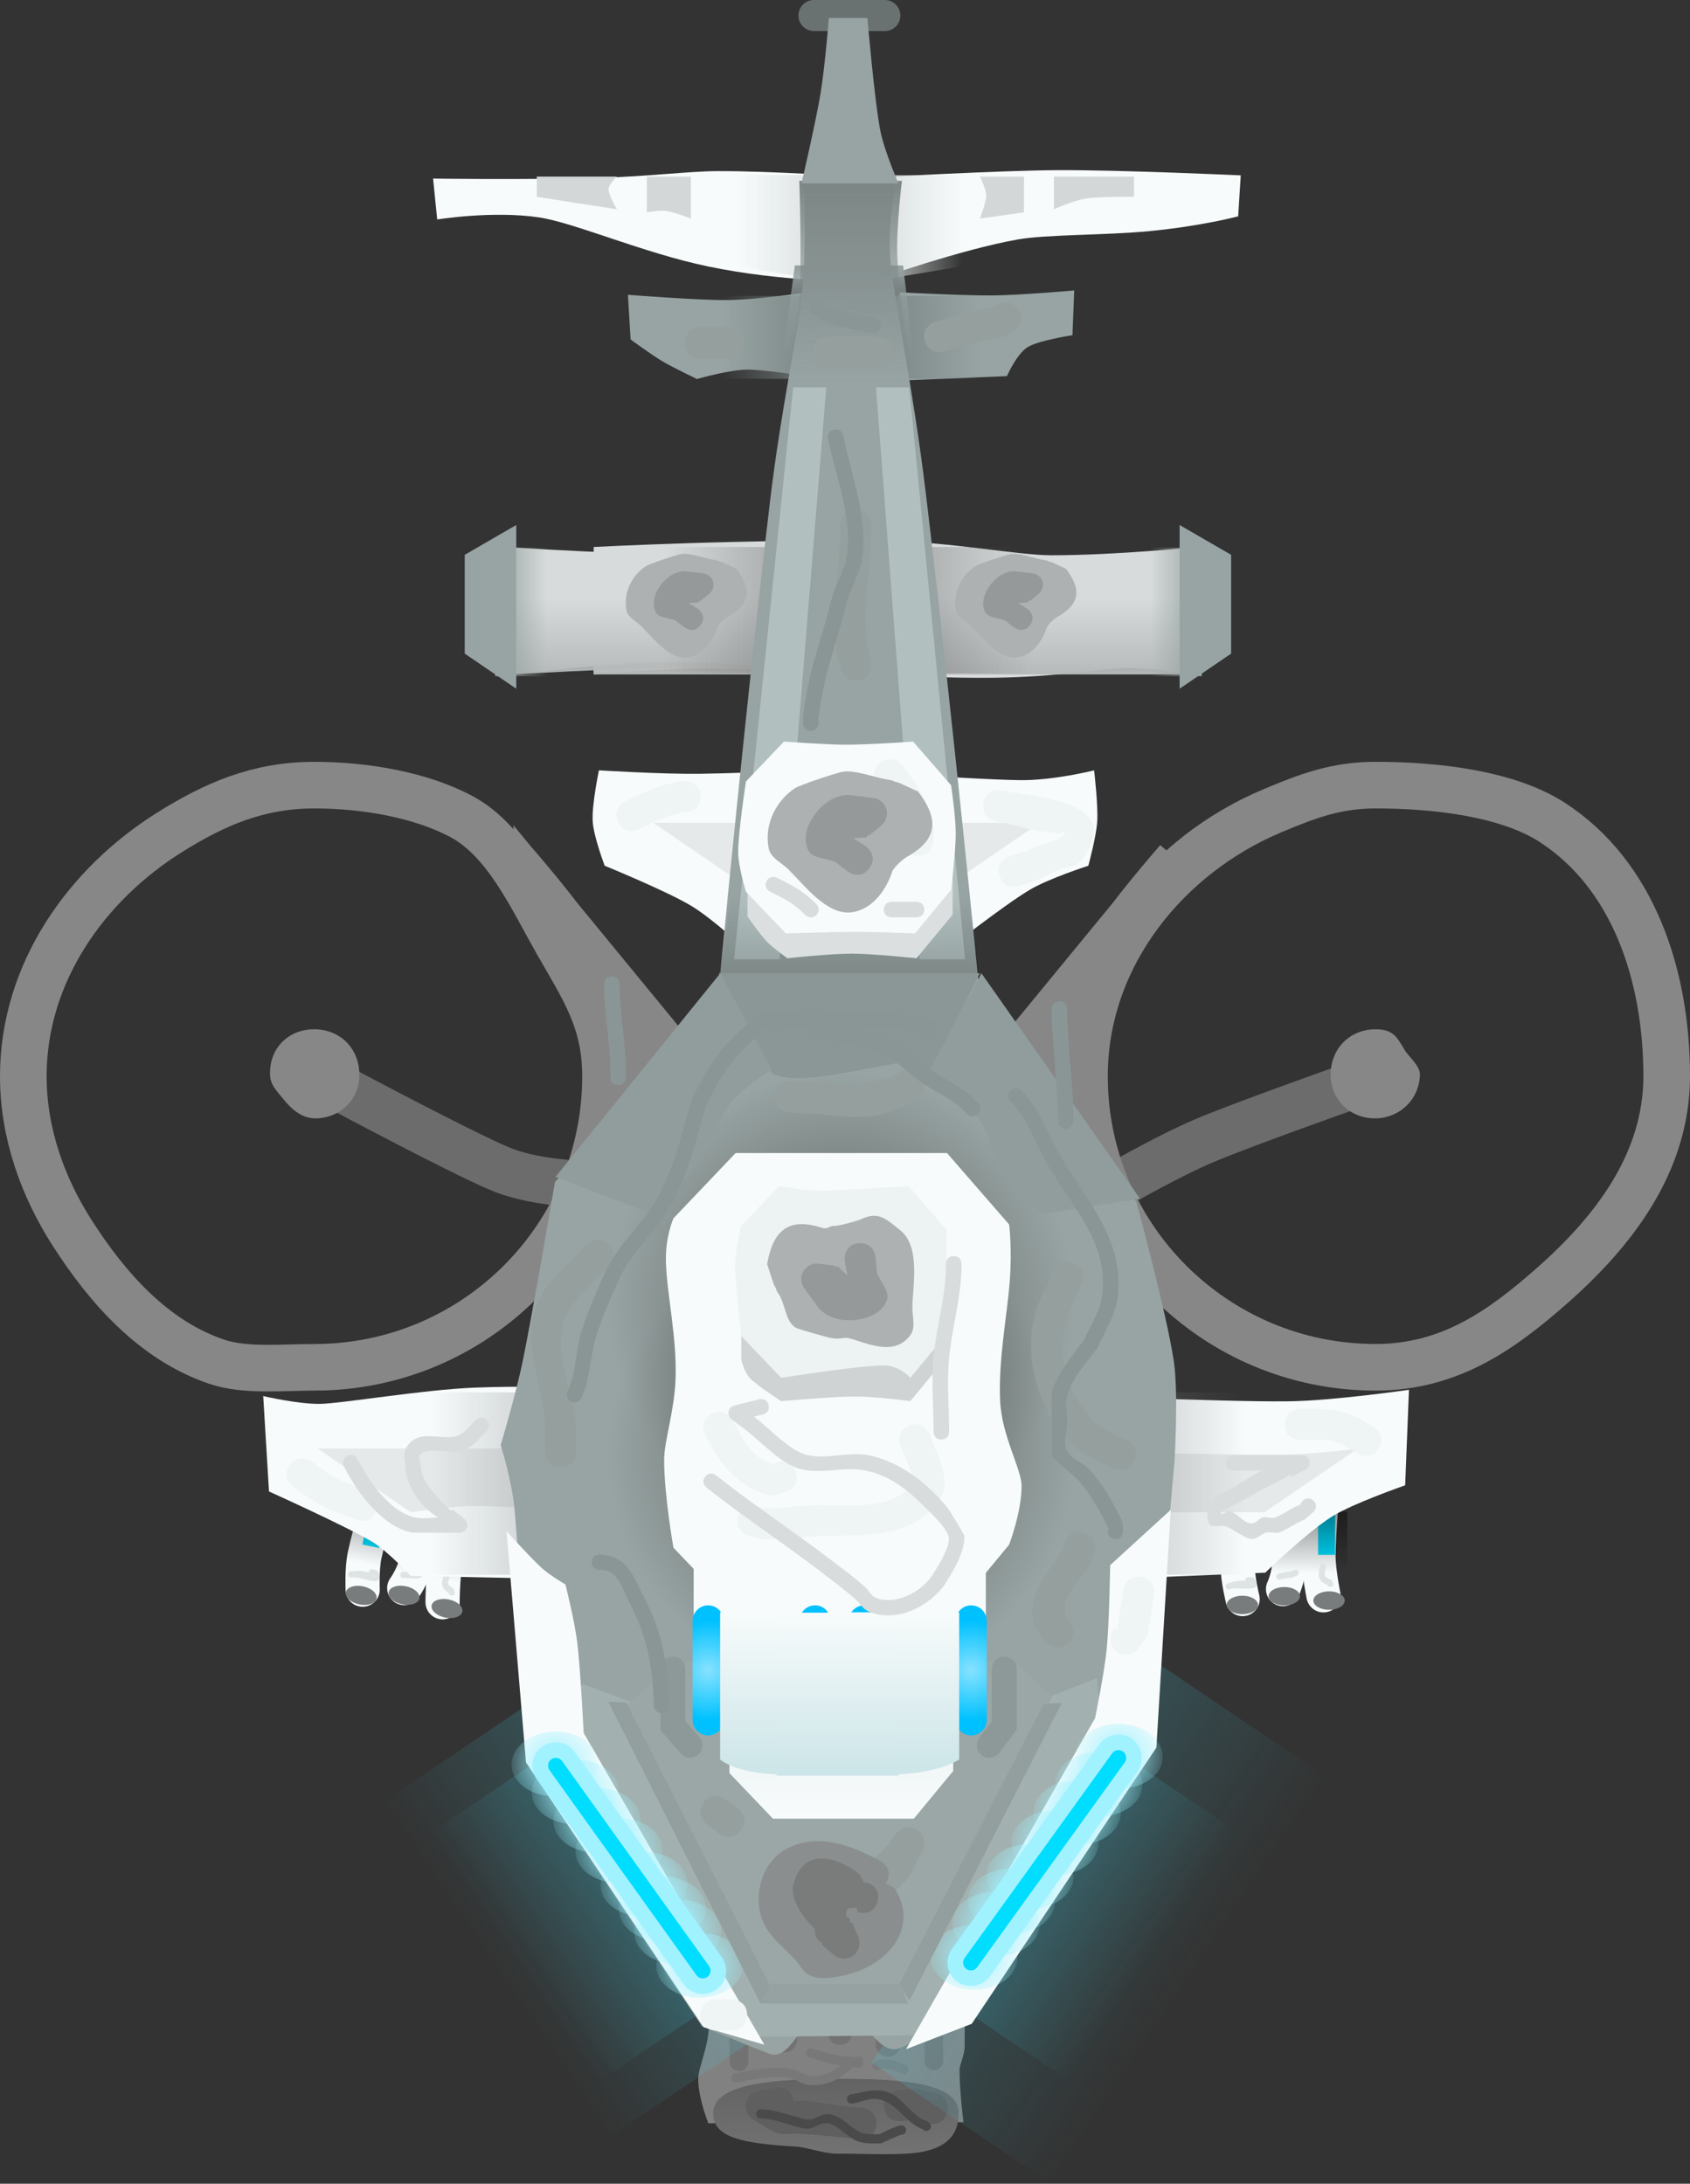 <svg version="1.1" xmlns="http://www.w3.org/2000/svg" xmlns:xlink="http://www.w3.org/1999/xlink" width="271.865" height="351.314" viewBox="0,0,271.865,351.314"><rect x="0" y="0" width="271.865" height="351.314" fill="#333333" stroke="none"/><defs><linearGradient x1="238.495" y1="334.529" x2="238.57" y2="351.565" gradientUnits="userSpaceOnUse" id="color-1"><stop offset="0" stop-color="#5f5f5f"/><stop offset="1" stop-color="#757575"/></linearGradient><linearGradient x1="310.62" y1="233.777" x2="310.621" y2="256.158" gradientUnits="userSpaceOnUse" id="color-2"><stop offset="0" stop-color="#000000"/><stop offset="1" stop-color="#000000" stop-opacity="0"/></linearGradient><linearGradient x1="174.266" y1="234.147" x2="169.769" y2="256.072" gradientUnits="userSpaceOnUse" id="color-3"><stop offset="0" stop-color="#000000"/><stop offset="1" stop-color="#000000" stop-opacity="0"/></linearGradient><linearGradient x1="330.901" y1="220.742" x2="183.93" y2="319.947" gradientUnits="userSpaceOnUse" id="color-4"><stop offset="0" stop-color="#42e6ff"/><stop offset="1" stop-color="#42e6ff" stop-opacity="0"/></linearGradient><linearGradient x1="296.149" y1="244.2" x2="186.988" y2="317.883" gradientUnits="userSpaceOnUse" id="color-5"><stop offset="0" stop-color="#42e6ff"/><stop offset="1" stop-color="#42e6ff" stop-opacity="0"/></linearGradient><linearGradient x1="116.775" y1="201.195" x2="295.253" y2="321.668" gradientUnits="userSpaceOnUse" id="color-6"><stop offset="0" stop-color="#42e6ff"/><stop offset="1" stop-color="#42e6ff" stop-opacity="0"/></linearGradient><linearGradient x1="180.486" y1="244.2" x2="289.647" y2="317.883" gradientUnits="userSpaceOnUse" id="color-7"><stop offset="0" stop-color="#42e6ff"/><stop offset="1" stop-color="#42e6ff" stop-opacity="0"/></linearGradient><linearGradient x1="284.406" y1="141.091" x2="227.406" y2="141.091" gradientUnits="userSpaceOnUse" id="color-8"><stop offset="0" stop-color="#6f7171"/><stop offset="1" stop-color="#6f7171" stop-opacity="0"/></linearGradient><linearGradient x1="196.081" y1="141.091" x2="253.081" y2="141.091" gradientUnits="userSpaceOnUse" id="color-9"><stop offset="0" stop-color="#6f7171"/><stop offset="1" stop-color="#6f7171" stop-opacity="0"/></linearGradient><linearGradient x1="248.156" y1="99.352" x2="248.156" y2="111.591" gradientUnits="userSpaceOnUse" id="color-10"><stop offset="0" stop-color="#b7baba" stop-opacity="0"/><stop offset="1" stop-color="#b7baba"/></linearGradient><linearGradient x1="233.323" y1="99.352" x2="233.323" y2="111.591" gradientUnits="userSpaceOnUse" id="color-11"><stop offset="0" stop-color="#b7baba" stop-opacity="0"/><stop offset="1" stop-color="#b7baba"/></linearGradient><linearGradient x1="267.906" y1="101.257" x2="210.906" y2="101.257" gradientUnits="userSpaceOnUse" id="color-12"><stop offset="0" stop-color="#4c4d4d"/><stop offset="1" stop-color="#4c4d4d" stop-opacity="0"/></linearGradient><linearGradient x1="212.906" y1="101.257" x2="269.906" y2="101.257" gradientUnits="userSpaceOnUse" id="color-13"><stop offset="0" stop-color="#4c4d4d"/><stop offset="1" stop-color="#4c4d4d" stop-opacity="0"/></linearGradient><linearGradient x1="243.99" y1="57.371" x2="261.656" y2="57.371" gradientUnits="userSpaceOnUse" id="color-14"><stop offset="0" stop-color="#788382"/><stop offset="1" stop-color="#788382" stop-opacity="0"/></linearGradient><linearGradient x1="237.99" y1="57.371" x2="220.323" y2="57.371" gradientUnits="userSpaceOnUse" id="color-15"><stop offset="0" stop-color="#788382"/><stop offset="1" stop-color="#788382" stop-opacity="0"/></linearGradient><linearGradient x1="242.906" y1="39.009" x2="258.906" y2="39.009" gradientUnits="userSpaceOnUse" id="color-16"><stop offset="0" stop-color="#d6dbdb"/><stop offset="1" stop-color="#d6dbdb" stop-opacity="0"/></linearGradient><linearGradient x1="238.74" y1="39.009" x2="222.74" y2="39.009" gradientUnits="userSpaceOnUse" id="color-17"><stop offset="0" stop-color="#d6dbdb"/><stop offset="1" stop-color="#d6dbdb" stop-opacity="0"/></linearGradient><linearGradient x1="247.406" y1="241.757" x2="304.406" y2="241.757" gradientUnits="userSpaceOnUse" id="color-18"><stop offset="0" stop-color="#6f7171"/><stop offset="1" stop-color="#6f7171" stop-opacity="0"/></linearGradient><linearGradient x1="230.406" y1="241.757" x2="173.406" y2="241.757" gradientUnits="userSpaceOnUse" id="color-19"><stop offset="0" stop-color="#6f7171"/><stop offset="1" stop-color="#6f7171" stop-opacity="0"/></linearGradient><linearGradient x1="240.534" y1="45.801" x2="240.518" y2="60.199" gradientUnits="userSpaceOnUse" id="color-20"><stop offset="0" stop-color="#939f9f"/><stop offset="1" stop-color="#939f9f" stop-opacity="0"/></linearGradient><radialGradient cx="284.105" cy="285.639" r="8.111" gradientUnits="userSpaceOnUse" id="color-21"><stop offset="0" stop-color="#a1f2ff"/><stop offset="1" stop-color="#a1f2ff" stop-opacity="0"/></radialGradient><radialGradient cx="280.843" cy="290.115" r="8.111" gradientUnits="userSpaceOnUse" id="color-22"><stop offset="0" stop-color="#a1f2ff"/><stop offset="1" stop-color="#a1f2ff" stop-opacity="0"/></radialGradient><radialGradient cx="269.744" cy="304.962" r="8.111" gradientUnits="userSpaceOnUse" id="color-23"><stop offset="0" stop-color="#a1f2ff"/><stop offset="1" stop-color="#a1f2ff" stop-opacity="0"/></radialGradient><radialGradient cx="277.351" cy="294.697" r="8.111" gradientUnits="userSpaceOnUse" id="color-24"><stop offset="0" stop-color="#a1f2ff"/><stop offset="1" stop-color="#a1f2ff" stop-opacity="0"/></radialGradient><radialGradient cx="266.762" cy="308.925" r="8.111" gradientUnits="userSpaceOnUse" id="color-25"><stop offset="0" stop-color="#a1f2ff"/><stop offset="1" stop-color="#a1f2ff" stop-opacity="0"/></radialGradient><radialGradient cx="273.771" cy="299.559" r="8.111" gradientUnits="userSpaceOnUse" id="color-26"><stop offset="0" stop-color="#a1f2ff"/><stop offset="1" stop-color="#a1f2ff" stop-opacity="0"/></radialGradient><radialGradient cx="260.717" cy="317.989" r="8.111" gradientUnits="userSpaceOnUse" id="color-27"><stop offset="0" stop-color="#a1f2ff"/><stop offset="1" stop-color="#a1f2ff" stop-opacity="0"/></radialGradient><radialGradient cx="264.306" cy="312.597" r="8.111" gradientUnits="userSpaceOnUse" id="color-28"><stop offset="0" stop-color="#a1f2ff"/><stop offset="1" stop-color="#a1f2ff" stop-opacity="0"/></radialGradient><radialGradient cx="193.358" cy="286.884" r="8.111" gradientUnits="userSpaceOnUse" id="color-29"><stop offset="0" stop-color="#a1f2ff"/><stop offset="1" stop-color="#a1f2ff" stop-opacity="0"/></radialGradient><radialGradient cx="196.607" cy="291.364" r="8.111" gradientUnits="userSpaceOnUse" id="color-30"><stop offset="0" stop-color="#a1f2ff"/><stop offset="1" stop-color="#a1f2ff" stop-opacity="0"/></radialGradient><radialGradient cx="207.663" cy="306.229" r="8.111" gradientUnits="userSpaceOnUse" id="color-31"><stop offset="0" stop-color="#a1f2ff"/><stop offset="1" stop-color="#a1f2ff" stop-opacity="0"/></radialGradient><radialGradient cx="200.086" cy="295.952" r="8.111" gradientUnits="userSpaceOnUse" id="color-32"><stop offset="0" stop-color="#a1f2ff"/><stop offset="1" stop-color="#a1f2ff" stop-opacity="0"/></radialGradient><radialGradient cx="210.634" cy="310.197" r="8.111" gradientUnits="userSpaceOnUse" id="color-33"><stop offset="0" stop-color="#a1f2ff"/><stop offset="1" stop-color="#a1f2ff" stop-opacity="0"/></radialGradient><radialGradient cx="203.652" cy="300.82" r="8.111" gradientUnits="userSpaceOnUse" id="color-34"><stop offset="0" stop-color="#a1f2ff"/><stop offset="1" stop-color="#a1f2ff" stop-opacity="0"/></radialGradient><radialGradient cx="216.653" cy="319.271" r="8.111" gradientUnits="userSpaceOnUse" id="color-35"><stop offset="0" stop-color="#a1f2ff"/><stop offset="1" stop-color="#a1f2ff" stop-opacity="0"/></radialGradient><radialGradient cx="213.08" cy="313.873" r="8.111" gradientUnits="userSpaceOnUse" id="color-36"><stop offset="0" stop-color="#a1f2ff"/><stop offset="1" stop-color="#a1f2ff" stop-opacity="0"/></radialGradient><linearGradient x1="240.906" y1="32.193" x2="240.906" y2="64.993" gradientUnits="userSpaceOnUse" id="color-37"><stop offset="0" stop-color="#7c8685"/><stop offset="1" stop-color="#7c8685" stop-opacity="0"/></linearGradient><linearGradient x1="239.406" y1="246.007" x2="239.406" y2="295.674" gradientUnits="userSpaceOnUse" id="color-38"><stop offset="0" stop-color="#d6dfdf"/><stop offset="1" stop-color="#f7fbfb"/></linearGradient><radialGradient cx="239.406" cy="237.091" r="37.5" gradientUnits="userSpaceOnUse" id="color-39"><stop offset="0" stop-color="#5b5d5d"/><stop offset="1" stop-color="#5b5d5d" stop-opacity="0"/></radialGradient><radialGradient cx="239.406" cy="213.091" r="37.5" gradientUnits="userSpaceOnUse" id="color-40"><stop offset="0" stop-color="#5b5d5d"/><stop offset="1" stop-color="#5b5d5d" stop-opacity="0"/></radialGradient><linearGradient x1="241.74" y1="223.836" x2="241.74" y2="147.091" gradientUnits="userSpaceOnUse" id="color-41"><stop offset="0" stop-color="#000000"/><stop offset="1" stop-color="#000000" stop-opacity="0"/></linearGradient><radialGradient cx="243.098" cy="271.824" r="7.965" gradientUnits="userSpaceOnUse" id="color-42"><stop offset="0" stop-color="#87e2ff"/><stop offset="1" stop-color="#00c1ff"/></radialGradient><radialGradient cx="217.982" cy="271.824" r="7.965" gradientUnits="userSpaceOnUse" id="color-43"><stop offset="0" stop-color="#87e2ff"/><stop offset="1" stop-color="#00c1ff"/></radialGradient><linearGradient x1="230.54" y1="262.493" x2="230.54" y2="288.56" gradientUnits="userSpaceOnUse" id="color-44"><stop offset="0" stop-color="#f7fbfb"/><stop offset="1" stop-color="#cce5e8"/></linearGradient><radialGradient cx="230.54" cy="274.327" r="11.833" gradientUnits="userSpaceOnUse" id="color-45"><stop offset="0" stop-color="#000000" stop-opacity="0"/><stop offset="1" stop-color="#000000" stop-opacity="0"/></radialGradient><radialGradient cx="260.298" cy="271.824" r="7.965" gradientUnits="userSpaceOnUse" id="color-46"><stop offset="0" stop-color="#87e2ff"/><stop offset="1" stop-color="#00c1ff"/></radialGradient><radialGradient cx="235.182" cy="271.824" r="7.965" gradientUnits="userSpaceOnUse" id="color-47"><stop offset="0" stop-color="#87e2ff"/><stop offset="1" stop-color="#00c1ff"/></radialGradient><linearGradient x1="247.74" y1="262.493" x2="247.74" y2="288.56" gradientUnits="userSpaceOnUse" id="color-48"><stop offset="0" stop-color="#f7fbfb"/><stop offset="1" stop-color="#cce5e8"/></linearGradient><radialGradient cx="247.74" cy="274.327" r="11.833" gradientUnits="userSpaceOnUse" id="color-49"><stop offset="0" stop-color="#000000" stop-opacity="0"/><stop offset="1" stop-color="#000000" stop-opacity="0"/></radialGradient><linearGradient x1="238.781" y1="262.542" x2="238.781" y2="288.742" gradientUnits="userSpaceOnUse" id="color-50"><stop offset="0" stop-color="#f7fbfb"/><stop offset="1" stop-color="#cce5e8"/></linearGradient><linearGradient x1="183.734" y1="101.537" x2="192.068" y2="101.537" gradientUnits="userSpaceOnUse" id="color-51"><stop offset="0" stop-color="#97a4a3"/><stop offset="1" stop-color="#97a4a3" stop-opacity="0"/></linearGradient><linearGradient x1="297.401" y1="101.537" x2="289.068" y2="101.537" gradientUnits="userSpaceOnUse" id="color-52"><stop offset="0" stop-color="#97a4a3"/><stop offset="1" stop-color="#97a4a3" stop-opacity="0"/></linearGradient></defs><g transform="translate(-104.068,-3.093)"><g data-paper-data="{&quot;isPaintingLayer&quot;:true}" fill-rule="nonzero" stroke-linejoin="miter" stroke-miterlimit="10" stroke-dasharray="" stroke-dashoffset="0" style="mix-blend-mode: normal"><g><g><g><g><g stroke="none" stroke-width="0" stroke-linecap="butt"><path d="M217.871,310.614l41.04,-0.179c0,0 0.428,13.883 0.333,21.938c-0.017,1.428 -0.825,2.867 -0.821,3.804c0.015,3.54 0.636,8.33 0.636,8.33l-41.04,0.179c0,0 -1.617,-3.979 -1.631,-7.111c-0.008,-1.875 1.529,-4.747 1.723,-8.379c0.436,-8.178 -0.24,-18.581 -0.24,-18.581z" fill="#818181"/><path d="M238.54,349.565c-1.803,0.008 -4.749,-1.034 -6.408,-1.131c-8.375,-0.489 -13.328,-1.375 -13.345,-5.301c-0.021,-4.704 8.848,-5.557 19.753,-5.604c10.905,-0.048 19.718,0.728 19.738,5.432c0.011,2.628 -0.948,5.167 -5.287,6.197c-3.427,0.814 -9.639,0.386 -14.451,0.407z" fill="url(#color-1)"/><path d="M238.428,319.043c-10.905,0.048 -19.762,-3.727 -19.783,-8.432c-0.021,-4.704 8.803,-8.556 19.709,-8.604c10.905,-0.048 19.762,3.727 19.783,8.432c0.021,4.704 -8.803,8.556 -19.709,8.604z" fill="#818181"/></g><path d="M222.945,334.791l-0.105,-24.005" fill="none" stroke="#727272" stroke-width="3" stroke-linecap="round"/><path d="M230.181,307.27l0.105,24.005" fill="none" stroke="#727272" stroke-width="4" stroke-linecap="round"/><path d="M239.081,306.069l0.105,24.005" fill="none" stroke="#727272" stroke-width="4" stroke-linecap="round"/><path d="M254.306,334.654l-0.105,-24.005" fill="none" stroke="#727272" stroke-width="3" stroke-linecap="round"/><path d="M246.833,307.972l0.105,24.005" fill="none" stroke="#727272" stroke-width="4" stroke-linecap="round"/></g><path d="M245.054,344.91c-0.212,2.491 -2.703,2.279 -2.703,2.279l-2.503,-0.213c-2.595,-0.224 -5.023,-0.514 -7.615,-0.626c-1.237,-0.054 -2.635,0.309 -3.699,-0.324c-0.172,-0.102 -0.339,-0.213 -0.5,-0.329l-0.048,0.077l-2.74,-1.687c-0.722,-0.429 -1.212,-1.212 -1.225,-2.114c-0.019,-1.243 0.873,-2.287 2.059,-2.498l2.699,-0.532c0,0 2.453,-0.484 2.937,1.969c0.015,0.077 0.027,0.152 0.037,0.225c2.701,-0.351 6.181,0.662 8.519,0.858l2.503,0.213c0,0 2.491,0.212 2.279,2.703z" fill="#5f5f5f" stroke="none" stroke-width="0.5" stroke-linecap="butt"/><path d="M256.412,343.032c-0.755,2.383 -3.138,1.628 -3.138,1.628l-1.261,-0.612c-0.999,0.098 -1.997,0.196 -2.996,0.295c0,0 -2.488,0.245 -2.733,-2.243c-0.245,-2.488 2.243,-2.733 2.243,-2.733c0.999,-0.098 1.997,-0.196 2.996,-0.295l3.261,0.821c0,0 2.383,0.755 1.628,3.138z" fill="#5f5f5f" stroke="none" stroke-width="0.5" stroke-linecap="butt"/></g><path d="M249.827,345.774c0,0.75 -0.75,0.75 -0.75,0.75l0.066,-0.049c-1.124,0.426 -2.209,0.912 -3.294,1.429c-1.651,0.024 -3.069,0.164 -4.548,-0.681c-1.247,-0.712 -2.546,-2.242 -3.966,-2.513c-1.447,-0.276 -2.377,1.132 -4,0.8c-2.134,-0.436 -4.753,-1.637 -6.858,-1.586c0,0 -0.75,0 -0.75,-0.75c0,-0.75 0.75,-0.75 0.75,-0.75c2.246,0.038 4.913,1.064 7.142,1.614c1.494,0.369 2.295,-1.06 4,-0.8c1.633,0.249 3.044,1.873 4.434,2.687c1.108,0.649 2.21,0.495 3.452,0.519c1.005,-0.537 2.042,-0.967 3.106,-1.371l0.466,-0.049c0,0 0.75,0 0.75,0.75z" fill="#4a4a4a" stroke="none" stroke-width="0.5" stroke-linecap="butt"/><path d="M253.607,345.704c-0.53,0.53 -1.061,0 -1.061,0l0.148,-0.003c-2.862,-0.824 -4.304,-4.51 -7.576,-4.931c-1.267,-0.163 -2.68,0.535 -3.919,0.743c0,0 -0.74,0.123 -0.863,-0.617c-0.123,-0.74 0.617,-0.863 0.617,-0.863c2.411,-0.399 4.536,-1.292 6.876,0.078c1.663,0.974 3.496,3.816 5.229,4.134l0.548,0.397c0,0 0.53,0.53 0,1.061z" fill="#4a4a4a" stroke="none" stroke-width="0.5" stroke-linecap="butt"/><path d="M242.894,335.2c-0.182,0.728 -0.91,0.546 -0.91,0.546l-0.523,-0.133l-0.259,0.058c-1.881,1.992 -4.723,3.331 -7.511,2.75c-0.879,-0.183 -1.619,-0.83 -2.5,-1c-2.672,-0.515 -5.93,0.143 -8.544,0.666c0,0 -0.735,0.147 -0.883,-0.588c-0.147,-0.735 0.588,-0.883 0.588,-0.883c2.804,-0.561 6.255,-1.219 9.122,-0.668c0.881,0.17 1.622,0.813 2.5,1c2.01,0.428 3.812,-0.392 5.353,-1.594c-1.718,-0.188 -3.307,-0.706 -5.065,-1.291c0,0 -0.712,-0.237 -0.474,-0.949c0.237,-0.712 0.949,-0.474 0.949,-0.474c2.178,0.727 3.983,1.292 6.188,1.3l0.586,0.144l0.474,-0.127c0,0 0.728,-0.182 0.91,0.546c0.033,0.134 0.036,0.249 0.018,0.349c0.018,0.099 0.015,0.215 -0.018,0.349z" fill="#787878" stroke="none" stroke-width="0.5" stroke-linecap="butt"/></g><path d="M250.171,336.354c-0.335,0.671 -1.006,0.335 -1.006,0.335l-0.554,-0.288c-1.185,-0.37 -2.013,-0.775 -3.206,-0.338c0,0 -0.712,0.237 -0.949,-0.474c-0.237,-0.712 0.474,-0.949 0.474,-0.949c1.554,-0.484 2.6,-0.146 4.127,0.329l0.779,0.379c0,0 0.671,0.335 0.335,1.006z" fill="#787878" stroke="none" stroke-width="0.5" stroke-linecap="butt"/></g><g><g><path d="M316.967,259.748c0,0 -0.8,-3.878 -0.8,-6.374c-0,-3.552 0.799,-12.312 0.799,-12.312" fill="none" stroke="#f7fbfb" stroke-width="5.5" stroke-linecap="round"/><path d="M310.465,241.063c0,0 1.001,9.756 1.001,13.311c0,2.21 -1,4.375 -1,4.375" fill="none" stroke="#f7fbfb" stroke-width="5.5" stroke-linecap="round"/><path d="M303.967,260.349c0,0 -0.8,-3.165 -0.8,-5.375c-0,-3.555 0.799,-13.911 0.799,-13.911" fill="none" stroke="#f7fbfb" stroke-width="5.5" stroke-linecap="round"/><path d="M302.462,241.989l2.727,-0l0.001,11.25l-2.727,0z" fill="#00ddff" stroke="none" stroke-width="0" stroke-linecap="butt"/><path d="M316.099,241.988l2.727,-0l0.001,11.25l-2.727,0z" fill="#00ddff" stroke="none" stroke-width="0" stroke-linecap="butt"/><path d="M317.868,262.076c-1.393,0 -2.523,-0.664 -2.523,-1.484c-0,-0.82 1.129,-1.484 2.523,-1.484c1.393,-0 2.523,0.664 2.523,1.484c0,0.82 -1.129,1.484 -2.523,1.484z" fill="#797c7c" stroke="none" stroke-width="0" stroke-linecap="butt"/><path d="M310.668,261.376c-1.393,0 -2.523,-0.664 -2.523,-1.484c-0,-0.82 1.129,-1.484 2.523,-1.484c1.393,-0 2.523,0.664 2.523,1.484c0,0.82 -1.129,1.484 -2.523,1.484z" fill="#797c7c" stroke="none" stroke-width="0" stroke-linecap="butt"/><path d="M303.918,262.776c-1.393,0 -2.523,-0.664 -2.523,-1.484c-0,-0.82 1.129,-1.484 2.523,-1.484c1.393,-0 2.523,0.664 2.523,1.484c0,0.82 -1.129,1.484 -2.523,1.484z" fill="#797c7c" stroke="none" stroke-width="0" stroke-linecap="butt"/><path d="M300.441,246.278l20.357,-0.001l0.001,9.881l-20.357,0.001z" fill="url(#color-2)" stroke="none" stroke-width="NaN" stroke-linecap="butt"/></g><path d="M305.072,257.779c0.263,0.157 0.432,0.249 0.192,-0.031zM304.411,257.43c-0.007,-0.037 -0.011,-0.078 -0.011,-0.123c0,-0.5 0.5,-0.5 0.5,-0.5l0.836,0.059c1.797,2.816 -2.161,1.338 -3.878,1.915c0,0 -0.474,0.158 -0.632,-0.316c-0.158,-0.474 0.316,-0.632 0.316,-0.632c0.892,-0.295 1.862,-0.521 2.813,-0.415c0.017,0.002 0.036,0.006 0.057,0.012z" fill="#dee3e3" stroke="none" stroke-width="0.5" stroke-linecap="butt"/><path d="M312.947,255.884c0.224,0.447 -0.224,0.671 -0.224,0.671l-0.502,0.238c-0.758,0.186 -1.448,0.208 -2.2,0.4c0,0 -0.485,0.121 -0.606,-0.364c-0.121,-0.485 0.364,-0.606 0.364,-0.606c0.758,-0.186 1.448,-0.208 2.2,-0.4l0.298,-0.162c0,0 0.447,-0.224 0.671,0.224z" fill="#dee3e3" stroke="none" stroke-width="0.5" stroke-linecap="butt"/><path d="M318.1,258.407c-0.311,0 -0.428,-0.193 -0.473,-0.34c-1.47,-0.579 -1.626,-1.395 -1.212,-3.082c0,0 0.121,-0.485 0.606,-0.364c0.485,0.121 0.364,0.606 0.364,0.606c-0.352,1.379 -0.37,1.59 0.873,2.004l0.342,0.674c0,0 0,0.5 -0.5,0.5z" fill="#dee3e3" stroke="none" stroke-width="0.5" stroke-linecap="butt"/></g><g><g><path d="M175.263,260.864c0,0 -0.004,-3.96 0.497,-6.405c0.714,-3.48 3.258,-11.9 3.258,-11.9" fill="none" stroke="#f7fbfb" stroke-width="5.5" stroke-linecap="round"/><path d="M172.651,241.253c0,0 -0.981,9.758 -1.695,13.241c-0.444,2.165 -1.859,4.084 -1.859,4.084" fill="none" stroke="#f7fbfb" stroke-width="5.5" stroke-linecap="round"/><path d="M162.408,258.839c0,0 -0.148,-3.261 0.296,-5.426c0.714,-3.482 3.579,-13.466 3.579,-13.466" fill="none" stroke="#f7fbfb" stroke-width="5.5" stroke-linecap="round"/><path d="M164.625,240.551l2.672,0.548l-2.261,11.021l-2.672,-0.548z" fill="#00ddff" stroke="none" stroke-width="0" stroke-linecap="butt"/><path d="M177.983,243.292l2.672,0.548l-2.261,11.021l-2.672,-0.548z" fill="#00ddff" stroke="none" stroke-width="0" stroke-linecap="butt"/><path d="M175.679,263.325c-1.365,-0.28 -2.338,-1.158 -2.173,-1.961c0.165,-0.803 1.405,-1.227 2.769,-0.947c1.365,0.28 2.338,1.158 2.173,1.961c-0.165,0.803 -1.405,1.227 -2.769,0.947z" fill="#797c7c" stroke="none" stroke-width="0" stroke-linecap="butt"/><path d="M168.766,261.192c-1.365,-0.28 -2.338,-1.158 -2.173,-1.961c0.165,-0.803 1.405,-1.227 2.77,-0.947c1.365,0.28 2.338,1.158 2.173,1.961c-0.165,0.803 -1.405,1.227 -2.769,0.947z" fill="#797c7c" stroke="none" stroke-width="0" stroke-linecap="butt"/><path d="M161.872,261.208c-1.365,-0.28 -2.338,-1.158 -2.173,-1.961c0.165,-0.803 1.405,-1.227 2.77,-0.947c1.365,0.28 2.338,1.158 2.173,1.961c-0.165,0.803 -1.405,1.227 -2.769,0.947z" fill="#797c7c" stroke="none" stroke-width="0" stroke-linecap="butt"/><path d="M161.783,244.347l19.942,4.091l-1.985,9.68l-19.942,-4.091z" fill="url(#color-3)" stroke="none" stroke-width="NaN" stroke-linecap="butt"/></g><path d="M164.007,256.544c0.226,0.207 0.373,0.331 0.195,0.008zM163.43,256.07c0,-0.038 0.005,-0.079 0.014,-0.123c0.101,-0.49 0.59,-0.389 0.59,-0.389l0.807,0.226c1.194,3.12 -2.386,0.876 -4.184,1.097c0,0 -0.496,0.06 -0.556,-0.437c-0.06,-0.496 0.437,-0.556 0.437,-0.556c0.933,-0.11 1.929,-0.136 2.839,0.159c0.016,0.005 0.034,0.013 0.053,0.023z" fill="#dee3e3" stroke="none" stroke-width="0.5" stroke-linecap="butt"/><path d="M172.103,256.27c0.129,0.483 -0.354,0.612 -0.354,0.612l-0.54,0.132c-0.78,0.03 -1.46,-0.087 -2.236,-0.05c0,0 -0.5,0.021 -0.521,-0.478c-0.021,-0.5 0.478,-0.521 0.478,-0.521c0.78,-0.03 1.46,0.087 2.236,0.05l0.324,-0.099c0,0 0.483,-0.129 0.612,0.354z" fill="#dee3e3" stroke="none" stroke-width="0.5" stroke-linecap="butt"/><path d="M176.643,259.778c-0.305,-0.062 -0.381,-0.275 -0.395,-0.428c-1.324,-0.863 -1.312,-1.694 -0.568,-3.262c0,0 0.216,-0.451 0.667,-0.234c0.451,0.216 0.234,0.667 0.234,0.667c-0.622,1.28 -0.682,1.483 0.452,2.139l0.199,0.729c0,0 -0.101,0.49 -0.59,0.389z" fill="#dee3e3" stroke="none" stroke-width="0.5" stroke-linecap="butt"/></g><path d="M194.661,193.364c0,0 -5.771,-0.37 -10.232,-2.26c-6.574,-2.786 -25.394,-12.838 -25.394,-12.838" data-paper-data="{&quot;index&quot;:null}" fill="none" stroke="#6c6c6c" stroke-width="7.5" stroke-linecap="round"/><path d="M284.535,193.364c0,0 7.819,-4.449 13.136,-6.703c6.368,-2.699 22.49,-8.395 22.49,-8.395" fill="none" stroke="#6c6c6c" stroke-width="7.5" stroke-linecap="round"/><g stroke="none" stroke-width="0" stroke-linecap="butt"><path d="M165.732,292.988l23.775,-16.048l36.396,53.919l-23.775,16.048z" fill="url(#color-4)"/><path d="M173.472,297.859l17.658,-11.919l27.032,40.048l-17.658,11.919z" fill="url(#color-5)"/></g><g data-paper-data="{&quot;index&quot;:null}" stroke="none" stroke-width="0" stroke-linecap="butt"><path d="M273.154,354.407l-28.872,-19.488l44.198,-65.479l28.872,19.488z" fill="url(#color-6)"/><path d="M276.13,337.907l-17.658,-11.919l27.032,-40.048l17.658,11.919z" fill="url(#color-7)"/></g><path d="M188.159,140.04l30.023,36.55h-13.706c0,0 -5.184,-19.087 -6.451,-23.697c-0.619,-2.25 -9.866,-12.853 -9.866,-12.853z" fill="#878787" stroke="#878787" stroke-width="3" stroke-linecap="round"/><path d="M154.397,168.684c4.127,-0.107 7.309,2.814 7.476,6.99c0.167,4.176 -2.971,7.237 -6.902,7.339c-2.363,0.061 -4.021,-1.469 -5.403,-3.202c-0.916,-1.15 -1.991,-2.109 -2.058,-3.764c-0.166,-4.151 2.759,-7.256 6.886,-7.363z" fill="#878787" stroke="none" stroke-width="0" stroke-linecap="butt"/><path d="M154.647,223.063c-5.194,0 -11.141,0.655 -15.742,-0.906c-10.091,-3.423 -17.519,-11.787 -23.234,-20.72c-4.655,-7.276 -7.854,-15.925 -7.854,-25.204c0,-16.733 10.276,-30.917 23.477,-39.198c7.203,-4.519 14.223,-7.631 23.353,-7.631c8.058,0 17.141,1.535 23.763,5.12c7.102,3.845 11.245,13.09 15.171,20.022c4.162,7.347 7.896,12.527 7.896,21.688c0,25.863 -20.966,46.83 -46.83,46.83z" fill="none" stroke="#878787" stroke-width="7.5" stroke-linecap="butt"/><path d="M281.975,152.893c-1.268,4.61 -6.451,23.697 -6.451,23.697h-13.706l30.023,-36.55c0,0 -9.247,10.604 -9.866,12.853z" fill="#878787" stroke="#878787" stroke-width="3" stroke-linecap="round"/><path d="M325.603,168.684c2.617,0.068 3.251,1.341 4.42,3.322c0.674,1.143 2.527,2.522 2.467,4.041c-0.166,4.151 -3.53,7.068 -7.46,6.966c-3.931,-0.102 -7.069,-3.164 -6.902,-7.339c0.167,-4.176 3.349,-7.097 7.476,-6.99z" fill="#878787" stroke="none" stroke-width="0" stroke-linecap="butt"/><path d="M278.523,176.233c0,-19.454 13.362,-35.637 30.248,-42.711c5.564,-2.331 10.172,-4.119 16.582,-4.119c9.38,0 21.117,1.258 28.442,6.007c12.872,8.345 18.388,24.339 18.388,40.822c0,13.979 -8.625,25.027 -18.337,33.607c-8.257,7.295 -16.608,13.222 -28.493,13.222c-25.863,0 -46.83,-20.966 -46.83,-46.83z" fill="none" stroke="#878787" stroke-width="7.5" stroke-linecap="butt"/><g stroke-width="0"><path d="M239.012,156.977l-14.875,-1.02c0,0 -5.406,-5.068 -8.93,-7.168c-4.011,-2.391 -13.865,-6.417 -13.865,-6.417c0,0 -1.783,-4.687 -1.932,-7.152c-0.16,-2.639 1.005,-8.197 1.005,-8.197c0,0 10.242,0.634 16.213,0.557c8.902,-0.115 32.012,-1.18 32.012,-1.18z" fill="#f7fbfb" stroke="#8f8f8f" stroke-linecap="round"/><path d="M242.24,145.716h-18.083l-15,-10.25h30.333z" data-paper-data="{&quot;index&quot;:null}" fill="#e5e9e9" stroke="none" stroke-linecap="butt"/><path d="M227.406,155.757v-29.333h22.333v29.333z" data-paper-data="{&quot;index&quot;:null}" fill="url(#color-8)" stroke="none" stroke-linecap="butt"/></g><g data-paper-data="{&quot;index&quot;:null}" stroke-width="0"><path d="M231.848,126.399c0,0 27.403,2.088 36.284,2.203c5.45,0.07 11.941,-1.579 11.941,-1.579c0,0 0.664,5.557 0.505,8.196c-0.149,2.465 -1.432,7.153 -1.432,7.153c0,0 -6.337,2.032 -9.466,3.896c-4.168,2.484 -13.329,9.689 -13.329,9.689l-14.875,1.02z" fill="#f7fbfb" stroke="#8f8f8f" stroke-linecap="round"/><path d="M240.997,135.466h30.333l-15,10.25h-18.083z" data-paper-data="{&quot;index&quot;:null}" fill="#e5e9e9" stroke="none" stroke-linecap="butt"/><path d="M230.747,155.757v-29.333h22.333v29.333z" data-paper-data="{&quot;index&quot;:null}" fill="url(#color-9)" stroke="none" stroke-linecap="butt"/></g><g stroke="none" stroke-width="0" stroke-linecap="butt"><path d="M199.573,111.591v-20.5c0,0 25.343,-1.339 47.928,-0.948c9.483,0.164 20.403,2.281 25.666,2.281c10.582,0 23.31,-1.333 23.31,-1.333l-1.548,20.5c0,0 -3.863,-1 -9.428,-1c-4.406,0 -10.904,1.419 -21.671,1.54c-13.886,0.156 -27.858,-1.34 -41.011,-1.527c-11.56,-0.164 -23.245,0.987 -23.245,0.987z" fill="#d7dbdb"/><path d="M199.573,111.591v-12.239h97.167l-1.548,12.239z" fill="url(#color-10)"/></g><g stroke="none" stroke-width="0" stroke-linecap="butt"><path d="M186.551,111.591l-1.548,-20.5c0,0 21.941,1.333 31.83,1.333c9.568,0 26.573,-1.333 26.573,-1.333v20.5c0,0 -21.309,-2 -31.573,-2c-8.24,0 -25.282,2 -25.282,2z" fill="#d7dbdb"/><path d="M186.288,111.591l-1.548,-12.239h65.667v12.239c0,0 -27.068,-1 -38.906,-1c-7.743,0 -25.212,1 -25.212,1z" fill="url(#color-11)"/></g><path d="M210.906,111.424v-20.333h42v20.333z" data-paper-data="{&quot;index&quot;:null}" fill="url(#color-12)" stroke="none" stroke-width="0" stroke-linecap="butt"/><path d="M230.906,111.424v-20.333h39v20.333z" data-paper-data="{&quot;index&quot;:null}" fill="url(#color-13)" stroke="none" stroke-width="0" stroke-linecap="butt"/><path d="M245.443,31.598c0,0 19.646,-1.084 28.72,-1.13c10.201,-0.052 29.501,0.835 29.501,0.835l-0.415,6.588c0,0 -5.834,1.575 -14.312,2.388c-7.049,0.676 -16.441,0.517 -21.091,1.329c-9.059,1.582 -22.941,6.472 -22.941,6.472z" data-paper-data="{&quot;index&quot;:null}" fill="#f7fbfb" stroke="#8f8f8f" stroke-width="0" stroke-linecap="round"/><path d="M241.36,48.287c0,0 -11.19,0.21 -23.418,-2.335c-10.389,-2.162 -21.526,-7.054 -27.186,-7.889c-7.478,-1.104 -16.357,0.339 -16.357,0.339l-0.662,-6.58c0,0 14.105,0.227 26.795,-0.12c7.789,-0.213 14.214,-1.058 18.97,-1.079c8.687,-0.038 22.08,0.904 22.08,0.904z" fill="#f7fbfb" stroke="#8f8f8f" stroke-width="0" stroke-linecap="round"/><g fill="#d3d7d7" stroke="none" stroke-width="0" stroke-linecap="butt"><path d="M273.618,31.508h12.876v3.25c0,0 -5.575,-0.06 -7.637,0.261c-2.218,0.345 -5.239,1.739 -5.239,1.739z"/><path d="M261.708,31.508h7.082v5.75l-7.082,1c0,0 1,-2.544 1,-3.721c0,-1.062 -1,-3.029 -1,-3.029z"/></g><path d="M203.294,36.758l-12.876,-2v-3.25h12.876c0,0 -1.333,1.275 -1.333,2.029c0,0.95 1.333,3.221 1.333,3.221z" fill="#d3d7d7" stroke="none" stroke-width="0" stroke-linecap="butt"/><path d="M215.204,38.258c0,0 -2.68,-1.045 -3.916,-1.22c-1.111,-0.157 -3.166,0.22 -3.166,0.22v-5.75h7.082z" fill="#d3d7d7" stroke="none" stroke-width="0" stroke-linecap="butt"/><path d="M236.006,48.193v-16.4h9.6v16.4z" fill="#f7fbfb" stroke="none" stroke-width="0" stroke-linecap="butt"/><g fill="#97a4a3" stroke="#8f8f8f" stroke-width="0" stroke-linecap="round"><path d="M239.399,64.55c0,0 -10.616,-1.906 -14.899,-1.994c-2.903,-0.06 -8.308,1.516 -8.308,1.516c0,0 -3.967,-1.903 -5.513,-2.824c-1.928,-1.149 -5.165,-3.539 -5.165,-3.539l-0.435,-7.19c0,0 11.298,0.896 16.088,0.846c4.548,-0.047 11.966,-1.138 11.966,-1.138z"/><path d="M248.822,50.114c0,0 10.135,0.558 15.008,0.507c4.437,-0.046 13.046,-0.799 13.046,-0.799l-0.285,7.197c0,0 -5.467,0.832 -7.215,1.923c-1.767,1.103 -3.328,4.661 -3.328,4.661l-23.191,0.961z" data-paper-data="{&quot;index&quot;:null}"/></g><path d="M243.99,64.037v-13.333h17.667v13.333z" fill="url(#color-14)" stroke="none" stroke-width="0" stroke-linecap="butt"/><path d="M220.323,64.037v-13.333h17.667v13.333z" data-paper-data="{&quot;index&quot;:null}" fill="url(#color-15)" stroke="none" stroke-width="0" stroke-linecap="butt"/><path d="M242.906,48.593v-17.333h16v14.667z" fill="url(#color-16)" stroke="none" stroke-width="0" stroke-linecap="butt"/><path d="M222.74,45.926v-14.667h16v17.333z" data-paper-data="{&quot;index&quot;:null}" fill="url(#color-17)" stroke="none" stroke-width="0" stroke-linecap="butt"/><path d="M270.83,227.305c0,0 29.271,1.348 40.329,1.233c7.315,-0.076 19.563,-1.856 19.563,-1.856l-0.608,15.365c0,0 -8.409,2.92 -11.726,4.991c-4.041,2.524 -10.781,9.065 -10.781,9.065l-49.51,2.051z" data-paper-data="{&quot;index&quot;:null}" fill="#f7fbfb" stroke="#8f8f8f" stroke-width="0" stroke-linecap="round"/><path d="M219.678,257.644l-49.542,-1.02c0,0 -3.723,-4.02 -6.178,-5.483c-4.181,-2.492 -16.618,-8.102 -16.618,-8.102l-0.928,-15.349c0,0 5.493,1.294 9.089,1.256c3.506,-0.036 16.604,-2.299 25.034,-2.617c14.56,-0.549 25.769,0.737 25.769,0.737z" fill="#f7fbfb" stroke="#8f8f8f" stroke-width="0" stroke-linecap="round"/><path d="M199.906,246.382c0,0 -13.921,-1 -19.406,-1c-3.424,0 -10.344,1 -10.344,1l-15,-10.25h65z" data-paper-data="{&quot;index&quot;:null}" fill="#e5e9e9" stroke="none" stroke-width="0" stroke-linecap="butt"/><path d="M257.49,236.132c0,0 39.989,1 51.677,1c6.121,0 13.323,-1 13.323,-1l-15,10.25h-29.75z" data-paper-data="{&quot;index&quot;:null}" fill="#e5e9e9" stroke="none" stroke-width="0" stroke-linecap="butt"/><path d="M247.406,256.424v-29.333h57v29.333z" fill="url(#color-18)" stroke="none" stroke-width="0" stroke-linecap="butt"/><path d="M173.406,256.424v-29.333h57v29.333z" data-paper-data="{&quot;index&quot;:null}" fill="url(#color-19)" stroke="none" stroke-width="0" stroke-linecap="butt"/><path d="M248.078,32.111c0,0 -1.655,6.663 -0.976,13.331c0.636,6.249 3.628,20.309 5.609,36.696c4.367,36.133 8.969,83.584 8.969,83.584l24.961,30.829c0,0 4.885,17.966 6.016,25.62c0.747,5.054 0.11,15.836 0.11,15.836l-4.094,46.658l-28.883,42.766c0,0 -7.292,3.243 -10.933,4.863c-3.634,1.617 -5.799,-6.389 -10.881,-6.155c-5.082,0.234 -6.629,8.454 -10.091,7.122c-3.679,-1.416 -10.718,-4.381 -10.718,-4.381l-27.511,-41.238c0,0 -1.707,-32.433 -2.559,-41.714c-0.431,-4.691 -2.223,-10.344 -2.223,-10.344c0,0 2.426,-8.129 3.525,-13.456c1.606,-7.786 5.179,-28.751 5.179,-28.751l26.161,-29.036c0,0 4.351,-46.01 8.462,-80.682c1.677,-14.147 4.426,-26.685 5.087,-33.005c0.921,-8.814 0.274,-18.564 0.274,-18.564" fill="#97a4a3" stroke="#97a4a3" stroke-width="0.5" stroke-linecap="round"/><path d="M231.938,45.792l17.406,0.019l1.704,14.4l-21.059,-0.023z" fill="url(#color-20)" stroke="none" stroke-width="0" stroke-linecap="butt"/><path d="M197.818,273.986l17,6.407l18.333,34.95h10.667l19.333,-35.532l17.333,-6.699l0.667,5.534l-26,51.842l-32.667,0.291l-29.667,-48.347z" fill="#a2b1af" stroke="#000000" stroke-width="0" stroke-linecap="round"/><path d="M267.137,270.424l6.25,5.579l-24.25,47.088h-21.25l-23,-45.749l7.75,-6.918h52.25z" fill="#9aa7a6" stroke="#000000" stroke-width="0" stroke-linecap="round"/><path d="M289.845,284.162l-29.623,44.316l-9.827,3.796l30.068,-52.667c0,0 1.495,-7.258 1.886,-11.208c0.42,-4.23 0.553,-13.391 0.553,-13.391l9.221,-8.428z" fill="#f7fbfb" stroke="#f7fbfb" stroke-width="0.5" stroke-linecap="round"/><path d="M185.86,250.138c0,0 3.646,4.017 5.243,5.447c1.342,1.203 3.706,2.571 3.706,2.571c0,0 1.458,5.805 1.876,9.232c0.525,4.306 1.028,14.576 1.028,14.576l28.784,49.667l-9.078,-2.623l-28.494,-42.472z" data-paper-data="{&quot;index&quot;:null}" fill="#f7fbfb" stroke="#f7fbfb" stroke-width="0.5" stroke-linecap="round"/><g data-paper-data="{&quot;index&quot;:null}"><path d="M278.11,282.871c2.008,-2.435 6.319,-3.17 9.63,-1.641c3.311,1.529 4.367,4.743 2.359,7.178c-2.008,2.435 -6.319,3.17 -9.63,1.641c-3.311,-1.529 -4.367,-4.743 -2.359,-7.178z" fill="url(#color-21)" stroke="none" stroke-width="NaN" stroke-linecap="butt"/><path d="M274.849,287.346c2.008,-2.435 6.319,-3.17 9.63,-1.641c3.311,1.529 4.367,4.743 2.359,7.178c-2.008,2.435 -6.319,3.17 -9.63,1.641c-3.311,-1.529 -4.367,-4.743 -2.359,-7.178z" fill="url(#color-22)" stroke="none" stroke-width="NaN" stroke-linecap="butt"/><path d="M263.749,302.193c2.008,-2.435 6.319,-3.17 9.63,-1.641c3.311,1.529 4.367,4.743 2.359,7.178c-2.008,2.435 -6.319,3.17 -9.63,1.641c-3.311,-1.529 -4.367,-4.743 -2.359,-7.178z" fill="url(#color-23)" stroke="none" stroke-width="NaN" stroke-linecap="butt"/><path d="M271.356,291.928c2.008,-2.435 6.319,-3.17 9.63,-1.641c3.311,1.529 4.367,4.743 2.359,7.178c-2.008,2.435 -6.319,3.17 -9.63,1.641c-3.311,-1.529 -4.367,-4.743 -2.359,-7.178z" fill="url(#color-24)" stroke="none" stroke-width="NaN" stroke-linecap="butt"/><path d="M260.767,306.157c2.008,-2.435 6.319,-3.17 9.63,-1.641c3.311,1.529 4.367,4.743 2.359,7.178c-2.008,2.435 -6.319,3.17 -9.63,1.641c-3.311,-1.529 -4.367,-4.743 -2.359,-7.178z" fill="url(#color-25)" stroke="none" stroke-width="NaN" stroke-linecap="butt"/><path d="M267.776,296.79c2.008,-2.435 6.319,-3.17 9.63,-1.641c3.311,1.529 4.367,4.743 2.359,7.178c-2.008,2.435 -6.319,3.17 -9.63,1.641c-3.311,-1.529 -4.367,-4.743 -2.359,-7.178z" fill="url(#color-26)" stroke="none" stroke-width="NaN" stroke-linecap="butt"/><path d="M254.722,315.221c2.008,-2.435 6.319,-3.17 9.63,-1.641c3.311,1.529 4.367,4.743 2.359,7.178c-2.008,2.435 -6.319,3.17 -9.63,1.641c-3.311,-1.529 -4.367,-4.743 -2.359,-7.178z" fill="url(#color-27)" stroke="none" stroke-width="NaN" stroke-linecap="butt"/><path d="M258.311,309.829c2.008,-2.435 6.319,-3.17 9.63,-1.641c3.311,1.529 4.367,4.743 2.359,7.178c-2.008,2.435 -6.319,3.17 -9.63,1.641c-3.311,-1.529 -4.367,-4.743 -2.359,-7.178z" fill="url(#color-28)" stroke="none" stroke-width="NaN" stroke-linecap="butt"/><g fill="none" stroke-linecap="round"><path d="M283.982,285.903l-23.731,32.939" stroke="#a1f2ff" stroke-width="7.5"/><path d="M283.982,285.903l-23.731,32.939" stroke="#00ddff" stroke-width="2.5"/></g></g><g><path d="M196.981,291.299c-3.315,1.524 -7.624,0.782 -9.625,-1.656c-2.001,-2.438 -0.935,-5.65 2.38,-7.174c3.315,-1.524 7.624,-0.782 9.625,1.656c2.001,2.438 0.935,5.65 -2.38,7.174z" fill="url(#color-29)" stroke="none" stroke-width="NaN" stroke-linecap="butt"/><path d="M200.229,295.779c-3.315,1.524 -7.624,0.782 -9.625,-1.656c-2.001,-2.438 -0.935,-5.65 2.38,-7.174c3.315,-1.524 7.624,-0.782 9.625,1.656c2.001,2.438 0.935,5.65 -2.38,7.174z" fill="url(#color-30)" stroke="none" stroke-width="NaN" stroke-linecap="butt"/><path d="M211.286,310.644c-3.315,1.524 -7.624,0.782 -9.625,-1.656c-2.001,-2.438 -0.935,-5.65 2.38,-7.174c3.315,-1.524 7.624,-0.782 9.625,1.656c2.001,2.438 0.935,5.65 -2.38,7.174z" fill="url(#color-31)" stroke="none" stroke-width="NaN" stroke-linecap="butt"/><path d="M203.708,300.367c-3.315,1.524 -7.624,0.782 -9.625,-1.656c-2.001,-2.438 -0.935,-5.65 2.38,-7.174c3.315,-1.524 7.624,-0.782 9.625,1.656c2.001,2.438 0.935,5.65 -2.38,7.174z" fill="url(#color-32)" stroke="none" stroke-width="NaN" stroke-linecap="butt"/><path d="M214.256,314.612c-3.315,1.524 -7.624,0.782 -9.625,-1.656c-2.001,-2.438 -0.935,-5.65 2.38,-7.174c3.315,-1.524 7.624,-0.782 9.625,1.656c2.001,2.438 0.935,5.65 -2.38,7.174z" fill="url(#color-33)" stroke="none" stroke-width="NaN" stroke-linecap="butt"/><path d="M207.275,305.235c-3.315,1.524 -7.624,0.782 -9.625,-1.656c-2.001,-2.438 -0.935,-5.65 2.38,-7.174c3.315,-1.524 7.624,-0.782 9.625,1.656c2.001,2.438 0.935,5.65 -2.38,7.174z" fill="url(#color-34)" stroke="none" stroke-width="NaN" stroke-linecap="butt"/><path d="M220.276,323.686c-3.315,1.524 -7.624,0.782 -9.625,-1.656c-2.001,-2.438 -0.935,-5.65 2.38,-7.174c3.315,-1.524 7.624,-0.782 9.625,1.656c2.001,2.438 0.935,5.65 -2.38,7.174z" fill="url(#color-35)" stroke="none" stroke-width="NaN" stroke-linecap="butt"/><path d="M216.702,318.288c-3.315,1.524 -7.624,0.782 -9.625,-1.656c-2.001,-2.438 -0.935,-5.65 2.38,-7.174c3.315,-1.524 7.624,-0.782 9.625,1.656c2.001,2.438 0.935,5.65 -2.38,7.174z" fill="url(#color-36)" stroke="none" stroke-width="NaN" stroke-linecap="butt"/><g fill="none" stroke-linecap="round"><path d="M193.48,287.148l23.637,32.977" stroke="#a1f2ff" stroke-width="7.5"/><path d="M193.48,287.148l23.637,32.977" stroke="#00ddff" stroke-width="2.5"/></g></g><path d="M229.856,64.993c0,0 2.355,-8.065 2.76,-12.807c0.506,-5.925 0.04,-19.993 0.04,-19.993h16.5c0,0 -0.956,7.74 -0.729,12.381c0.291,5.959 2.329,20.419 2.329,20.419z" fill="url(#color-37)" stroke="none" stroke-width="0" stroke-linecap="butt"/><path d="M235.006,5.593h11.4" fill="none" stroke="#697271" stroke-width="5" stroke-linecap="round"/><path d="M248.606,32.593h-15.6c0,0 2.304,-9.898 3.068,-14.514c0.697,-4.213 1.332,-12.085 1.332,-12.085h6.2c0,0 1.116,13.031 2.038,17.933c0.641,3.408 2.962,8.667 2.962,8.667z" fill="#97a4a3" stroke="#000000" stroke-width="0" stroke-linecap="round"/><path d="M228.406,295.674l-7,-7.333v-35.333l6.667,-7h22.667l6.667,7.667v34.333l-6.333,7.667z" fill="url(#color-38)" stroke="none" stroke-width="0" stroke-linecap="butt"/><path d="M201.906,237.091c0,-20.711 16.789,-37.5 37.5,-37.5c20.711,0 37.5,16.789 37.5,37.5c0,20.711 -16.789,37.5 -37.5,37.5c-20.711,0 -37.5,-16.789 -37.5,-37.5z" fill="url(#color-39)" stroke="none" stroke-width="0" stroke-linecap="butt"/><path d="M215.656,265.868v-14.333h47v14.333z" fill="#f7fbfb" stroke="none" stroke-width="0" stroke-linecap="butt"/><path d="M201.906,213.091c0,-20.711 16.789,-37.5 37.5,-37.5c20.711,0 37.5,16.789 37.5,37.5c0,20.711 -16.789,37.5 -37.5,37.5c-20.711,0 -37.5,-16.789 -37.5,-37.5z" fill="url(#color-40)" stroke="none" stroke-width="0" stroke-linecap="butt"/><path d="M222.906,263.091l-10.5,-11c0,0 -1.5,-8.355 -1.5,-14.165c0,-2.981 1.641,-7.776 1.836,-12.996c0.246,-6.582 -1.386,-13.589 -1.551,-18.732c-0.132,-4.101 1.215,-7.107 1.215,-7.107l10,-10.5h34l10,11.5c0,0 0.511,4 0.081,9.324c-0.448,5.55 -1.832,12.56 -1.531,19.065c0.262,5.655 3.451,10.942 3.451,13.696c0,4.17 -2,9.415 -2,9.415l-9.5,11.5z" fill="#f7fbfb" stroke="none" stroke-width="0" stroke-linecap="butt"/><path d="M226.412,325.429l-24.5,-48.567l2.9,0.117l23.267,45.812z" fill="#929f9e" stroke="#000000" stroke-width="0" stroke-linecap="round"/><path d="M248.712,322.361l23.267,-45.183l2.9,-0.116l-24.5,47.9z" data-paper-data="{&quot;index&quot;:null}" fill="#929f9e" stroke="#000000" stroke-width="0" stroke-linecap="round"/><path d="M229.49,157.426h-7.333l9.5,-92h5.333z" fill="#b1c0bf" stroke="#000000" stroke-width="0" stroke-linecap="round"/><path d="M244.99,65.426h5.333l9,92h-7.333z" data-paper-data="{&quot;index&quot;:null}" fill="#b1c0bf" stroke="#000000" stroke-width="0" stroke-linecap="round"/><path d="M261.573,159.757h-41.667l1.667,-12.667h38.333z" data-paper-data="{&quot;index&quot;:null}" fill="url(#color-41)" stroke="none" stroke-width="0" stroke-linecap="butt"/><path d="M253.693,175.668c0,0 -1.429,-1.75 -3.318,-1.75c-2.026,0 -11,2.132 -15.726,2.539c-5.39,0.464 -6.457,-0.789 -6.457,-0.789l-8.5,-16h42z" fill="#8b9796" stroke="#000000" stroke-width="0" stroke-linecap="round"/><path d="M228.193,175.168c0,0 -4.47,2.838 -6.593,5.401c-1.595,1.926 -2.823,5.992 -5.339,9.603c-3.067,4.4 -7.318,8.246 -7.318,8.246l-15.5,-6l26.5,-32.75z" fill="#909d9c" stroke="#000000" stroke-width="0" stroke-linecap="round"/><path d="M261.943,159.668l25.5,36.25l-15.75,2.5c0,0 -3.64,-2.376 -5.71,-5.576c-2.226,-3.441 -2.949,-7.795 -4.663,-10.01c-2.377,-3.07 -7.627,-7.664 -7.627,-7.664z" data-paper-data="{&quot;index&quot;:null}" fill="#909d9c" stroke="#000000" stroke-width="0" stroke-linecap="round"/><path d="M250.162,325.44h-23.8l1.715,-3.2h20.798z" fill="#95a2a1" stroke="#000000" stroke-width="0" stroke-linecap="round"/><g><g><path d="M243.098,263.859v15.929" fill="none" stroke="url(#color-42)" stroke-width="5" stroke-linecap="round"/><path d="M217.982,263.859v15.929" fill="none" stroke="url(#color-43)" stroke-width="5" stroke-linecap="round"/><path d="M219.914,262.493h21.252v23.667c0,0 -3.573,2.4 -10.969,2.4c-7.637,0 -10.283,-2.4 -10.283,-2.4z" fill="url(#color-44)" stroke="url(#color-45)" stroke-width="0" stroke-linecap="butt"/><path d="M252.758,271.596v9.103l-6.762,3.186" fill="none" stroke="#97a4a3" stroke-width="4" stroke-linecap="round"/><path d="M215.084,283.884l-2.762,-3.186v-9.103" data-paper-data="{&quot;index&quot;:null}" fill="none" stroke="#8d9998" stroke-width="4" stroke-linecap="round"/></g><g><path d="M260.298,279.788v-15.929" fill="none" stroke="url(#color-46)" stroke-width="5" stroke-linecap="round"/><path d="M235.182,263.859v15.929" fill="none" stroke="url(#color-47)" stroke-width="5" stroke-linecap="round"/><path d="M237.114,262.493h21.252v23.667c0,0 -3.573,2.4 -10.969,2.4c-7.637,0 -10.283,-2.4 -10.283,-2.4z" fill="url(#color-48)" stroke="url(#color-49)" stroke-width="0" stroke-linecap="butt"/><path d="M265.624,271.596v9.103l-2.429,3.186" fill="none" stroke="#8d9998" stroke-width="4" stroke-linecap="round"/></g><path d="M228.981,288.742v-26.2h19.6v26.2z" fill="url(#color-50)" stroke="none" stroke-width="0" stroke-linecap="butt"/></g><g stroke="none" stroke-width="0" stroke-linecap="butt"><path d="M230.734,157.26c0,0 -2.354,-1.681 -3.29,-2.661c-1.156,-1.211 -3.126,-4.061 -3.126,-4.061v-17.722l6.111,-6.417h20.778l6.111,7.028v16.806l-5.806,7.028c0,0 -7.107,-0.75 -10.387,-0.75c-3.613,0 -10.391,0.75 -10.391,0.75z" fill="#dbdfdf"/><path d="M230.484,153.26l-6.417,-6.722c0,0 -1.25,-4 -1.25,-6.362c0,-3.255 1.25,-11.361 1.25,-11.361l6.111,-6.417c0,0 6.982,0.5 9.946,0.5c3.767,0 10.831,-0.5 10.831,-0.5l6.111,7.028c0,0 0.75,5.066 0.75,7.749c0,2.901 -0.75,9.056 -0.75,9.056l-5.806,7.028c0,0 -6.263,-0.25 -9.387,-0.25c-3.703,0 -11.391,0.25 -11.391,0.25z" fill="#f7fbfb"/></g><g stroke="none" stroke-width="0" stroke-linecap="butt"><path d="M229.734,228.51c0,0 -3.896,-2.51 -5.011,-3.678c-1.014,-1.063 -1.406,-3.044 -1.406,-3.044v-17.722l6.111,-6.417h20.778l6.111,7.028v16.806l-5.806,7.028c0,0 -5.424,-0.75 -8.887,-0.75c-3.463,0 -11.891,0.75 -11.891,0.75z" fill="#cfd3d3"/><path d="M229.734,224.76l-6.417,-6.722c0,0 -1,-8.12 -1,-11.362c0,-2.426 1,-6.361 1,-6.361l6.111,-6.417c0,0 4.171,0.75 6.446,0.75c3.817,0 14.331,-0.75 14.331,-0.75l6.111,7.028v16.806l-5.806,7.028c0,0 -1.626,-2 -4.387,-2c-3.817,0 -16.391,2 -16.391,2z" fill="#edf2f2"/></g><path d="M178.828,108.246v-15.895l8.286,-4.796v26.333z" fill="#97a4a3" stroke="none" stroke-width="0" stroke-linecap="butt"/><path d="M293.828,113.888v-26.333l8.286,4.796v15.895z" data-paper-data="{&quot;index&quot;:null}" fill="#97a4a3" stroke="none" stroke-width="0" stroke-linecap="butt"/><path d="M183.734,111.871v-20.667h8.333v20.667z" fill="url(#color-51)" stroke="none" stroke-width="0" stroke-linecap="butt"/><path d="M289.068,111.871v-20.667h8.333v20.667z" data-paper-data="{&quot;index&quot;:null}" fill="url(#color-52)" stroke="none" stroke-width="0" stroke-linecap="butt"/><path d="M194.25,239.074c-2.5,0 -2.5,-2.5 -2.5,-2.5v-3c0.147,-8.237 -5.102,-15.113 0.043,-23.167c0.916,-1.433 5.271,-5.683 6.689,-7.101c0,0 1.768,-1.768 3.536,0c1.768,1.768 0,3.536 0,3.536c-0.97,0.969 -5.337,5.255 -6.038,6.298c-4.102,6.112 0.685,13.87 0.77,20.434v3c0,0 0,2.5 -2.5,2.5z" fill="#949f9e" stroke="none" stroke-width="0.5" stroke-linecap="butt"/><path d="M276.678,206.253c2.321,0.928 1.393,3.25 1.393,3.25l-1.082,2.682c-3.684,6.106 -2.191,13.802 2.603,19.2c1.45,1.632 3.97,2.558 5.775,3.453c0,0 2.236,1.118 1.118,3.354c-1.118,2.236 -3.354,1.118 -3.354,1.118c-2.815,-1.418 -5.081,-2.187 -7.225,-4.547c-6.134,-6.753 -8.057,-16.992 -3.397,-24.8l0.918,-2.318c0,0 0.928,-2.321 3.25,-1.393z" fill="#949f9e" stroke="none" stroke-width="0.5" stroke-linecap="butt"/><path d="M236.25,315.074c0,-1.537 0.945,-2.129 1.672,-2.357c1.008,-1.307 1.955,-2.647 2.905,-3.988c-3.653,0.357 -7.722,-0.155 -11.077,-0.155c0,0 -2.5,0 -2.5,-2.5c0,-2.5 2.5,-2.5 2.5,-2.5c3.941,0 9.372,0.99 13.136,-0.346c1.6,-0.568 2.83,-2.131 3.943,-3.259l1.404,-1.872c0.455,-0.62 1.189,-1.023 2.017,-1.023c1.381,0 2.5,1.119 2.5,2.5c0,0.42 -0.104,0.816 -0.286,1.163l-1.478,2.955l-0.044,-0.022c-0.029,0.088 -0.06,0.176 -0.094,0.263c-0.616,1.62 -2.227,2.658 -3.282,4.034c-2.196,2.863 -4.113,5.852 -6.364,8.669l-2.452,0.938c0,0 -2.5,0 -2.5,-2.5z" fill="#949f9e" stroke="none" stroke-width="0.5" stroke-linecap="butt"/><path d="M223.25,297.574c-1.5,2 -3.5,0.5 -3.5,0.5l-2,-1.5c0,0 -2,-1.5 -0.5,-3.5c1.5,-2 3.5,-0.5 3.5,-0.5l2,1.5c0,0 2,1.5 0.5,3.5z" fill="#949f9e" stroke="none" stroke-width="0.5" stroke-linecap="butt"/><path d="M278.541,249.702c2.372,0.791 1.581,3.162 1.581,3.162l-0.728,1.996c-1.744,2.907 -5.834,6.137 -3.144,9.214c0,0 1.5,2 -0.5,3.5c-2,1.5 -3.5,-0.5 -3.5,-0.5c-0.624,-0.903 -1.57,-1.654 -1.872,-2.709c-1.329,-4.64 2.542,-8.433 4.728,-12.077l0.272,-1.004c0,0 0.791,-2.372 3.162,-1.581z" fill="#949f9e" stroke="none" stroke-width="0.5" stroke-linecap="butt"/><path d="M252.33,176.187c1.387,2.08 -0.693,3.467 -0.693,3.467l-2.009,1.261c-1.477,0.54 -2.88,1.363 -4.432,1.619c-4.499,0.744 -9.405,-0.464 -13.946,-0.46c0,0 -2.5,0 -2.5,-2.5c0,-2.5 2.5,-2.5 2.5,-2.5c5.877,0.005 11.029,1.324 16.622,-0.841l0.991,-0.739c0,0 2.08,-1.387 3.467,0.693z" fill="#949f9e" stroke="none" stroke-width="0.5" stroke-linecap="butt"/><path d="M242.356,112.499c-2.425,0.606 -3.032,-1.819 -3.032,-1.819l-0.541,-2.195c-1.149,-7.008 0.482,-13.883 0.466,-20.911c0,0 0,-2.5 2.5,-2.5c2.5,0 2.5,2.5 2.5,2.5c-0.013,6.709 -1.666,13.424 -0.534,20.089l0.459,1.805c0,0 0.606,2.425 -1.819,3.032z" fill="#949f9e" stroke="none" stroke-width="0.5" stroke-linecap="butt"/><path d="M247.75,59.759c0,2.5 -2.5,2.5 -2.5,2.5c-2.333,0 -5.667,0 -8,0c0,0 -2.5,0 -2.5,-2.5c0,-2.5 2.5,-2.5 2.5,-2.5c2.333,0 4.667,0 7,0h1c0,0 2.5,0 2.5,2.5z" fill="#949f9e" stroke="none" stroke-width="0.5" stroke-linecap="butt"/><path d="M264.049,52.43c0.337,-0.296 1.903,-1.505 3.469,0.061c1.768,1.768 0,3.536 0,3.536l-1.857,1.198c-3.312,0.55 -6.437,1.342 -9.62,2.406c0,0 -2.372,0.791 -3.162,-1.581c-0.791,-2.372 1.581,-3.162 1.581,-3.162c3.177,-1.057 6.311,-1.869 9.589,-2.457z" fill="#949f9e" stroke="none" stroke-width="0.5" stroke-linecap="butt"/><path d="M223.75,58.259c0,2.5 -2.5,2.5 -2.5,2.5c-1.333,0 -3.167,0 -4.5,0c0,0 -2.5,0 -2.5,-2.5c0,-2.5 2.5,-2.5 2.5,-2.5c1.333,0 2.667,0 4,0h0.5c0,0 2.5,0 2.5,2.5z" fill="#949f9e" stroke="none" stroke-width="0.5" stroke-linecap="butt"/><path d="M231.986,239.641c1.118,2.236 -1.118,3.354 -1.118,3.354l-2.608,0.715c-5.534,-1.237 -8.264,-4.925 -10.746,-9.833c0,0 -1.118,-2.236 1.118,-3.354c2.236,-1.118 3.354,1.118 3.354,1.118c1.639,3.322 3.388,6.538 7.254,7.167l-0.608,-0.285c0,0 2.236,-1.118 3.354,1.118z" fill="#eff4f4" stroke="none" stroke-width="0.5" stroke-linecap="butt"/><path d="M222.878,246.969c0.791,-2.372 3.162,-1.581 3.162,-1.581l0.709,0.372c2.58,0.003 5.147,-0.365 7.723,-0.503c4.862,-0.261 13.013,1.286 16.517,-3.567c0.35,-0.485 -0.134,-1.197 -0.328,-1.763c-0.496,-1.444 -1.156,-2.826 -1.734,-4.239c0,0 -0.928,-2.321 1.393,-3.25c2.321,-0.928 3.25,1.393 3.25,1.393c0.902,2.298 3.532,7.154 1.938,9.999c-4.147,7.403 -13.989,6.054 -20.765,6.42c-2.666,0.144 -5.324,0.507 -7.995,0.51l-2.291,-0.628c0,0 -2.372,-0.791 -1.581,-3.162z" fill="#eff4f4" stroke="none" stroke-width="0.5" stroke-linecap="butt"/><path d="M164.571,246.188c-0.928,2.321 -3.25,1.393 -3.25,1.393l-2.431,-0.974c-3.164,-1.086 -5.006,-2.372 -7.64,-4.347c0,0 -2,-1.5 -0.5,-3.5c1.5,-2 3.5,-0.5 3.5,-0.5c2.291,1.718 3.598,2.765 6.36,3.653l2.569,1.026c0,0 2.321,0.928 1.393,3.25z" fill="#eff4f4" stroke="none" stroke-width="0.5" stroke-linecap="butt"/><path d="M283.482,268.527c-1.768,-1.768 0,-3.536 0,-3.536l0.293,0.414c0.313,-2.189 0.645,-4.376 1.009,-6.557c0,0 0.411,-2.466 2.877,-2.055c2.466,0.411 2.055,2.877 2.055,2.877c-0.357,2.143 -0.684,4.292 -0.991,6.443l-1.707,2.414c0,0 -1.768,1.768 -3.536,0z" fill="#eff4f4" stroke="none" stroke-width="0.5" stroke-linecap="butt"/><path d="M224.25,327.259c0,2.5 -2.5,2.5 -2.5,2.5h-2.5c0,0 -2.5,0 -2.5,-2.5c0,-2.5 2.5,-2.5 2.5,-2.5h2.5c0,0 2.5,0 2.5,2.5z" fill="#eff4f4" stroke="none" stroke-width="0.5" stroke-linecap="butt"/><path d="M325.986,235.877c-1.118,2.236 -3.354,1.118 -3.354,1.118l-1.382,-0.736c-2.487,-1.992 -4.908,-1.5 -8,-1.5c0,0 -2.5,0 -2.5,-2.5c0,-2.5 2.5,-2.5 2.5,-2.5c4.329,0 7.358,-0.118 11,2.5l0.618,0.264c0,0 2.236,1.118 1.118,3.354z" fill="#eff4f4" stroke="none" stroke-width="0.5" stroke-linecap="butt"/><path d="M242.75,145.759c0,2.5 -2.5,2.5 -2.5,2.5l-3.5,-0.5c-0.965,-0.724 -5.652,-4.236 -5.704,-4.32c-0.389,-0.628 -0.296,-6.445 -0.296,-7.18c0,0 0,-2.5 2.5,-2.5c2.5,0 2.5,2.5 2.5,2.5c0,1.167 0.071,2.336 0,3.5c-0.028,0.45 -0.576,0.967 -0.296,1.32c1.047,1.324 2.945,1.668 4.296,2.68l0.5,-0.5c0,0 2.5,0 2.5,2.5z" fill="#eff4f4" stroke="none" stroke-width="0.5" stroke-linecap="butt"/><path d="M251.75,140.759c-2.5,0 -2.5,-2.5 -2.5,-2.5l0.034,-1.089c-0.506,-3.345 -1.886,-5.237 -3.986,-7.849c0,0 -1.562,-1.952 0.39,-3.514c1.952,-1.562 3.514,0.39 3.514,0.39c2.63,3.302 4.268,5.968 5.014,10.151l0.034,1.911c0,0 0,2.5 -2.5,2.5z" fill="#eff4f4" stroke="none" stroke-width="0.5" stroke-linecap="butt"/><path d="M216.75,131.259c0,2.5 -2.5,2.5 -2.5,2.5l-0.01,-0.049c-2.78,0.543 -4.826,1.51 -7.372,2.785c0,0 -2.236,1.118 -3.354,-1.118c-1.118,-2.236 1.118,-3.354 1.118,-3.354c2.924,-1.459 5.429,-2.563 8.628,-3.215l0.99,-0.049c0,0 2.5,0 2.5,2.5z" fill="#eff4f4" stroke="none" stroke-width="0.5" stroke-linecap="butt"/><path d="M264.878,144.05c-0.791,-2.372 1.581,-3.162 1.581,-3.162l2.834,-0.938c1.682,-0.841 3.557,-1.242 5.264,-2.03c0.365,-0.169 0.875,-0.493 0.814,-0.891c-0.048,-0.31 -0.624,0.116 -0.937,0.094c-1.233,-0.085 -2.472,-0.175 -3.684,-0.414c-2.152,-0.424 -4.247,-1.126 -6.411,-1.484c0,0 -2.466,-0.411 -2.055,-2.877c0.411,-2.466 2.877,-2.055 2.877,-2.055c5.922,0.995 20.233,1.77 12.782,11.306c-0.824,1.055 -2.512,0.93 -3.736,1.47c-1.023,0.451 -2,1 -3,1.5l-3.166,1.062c0,0 -2.372,0.791 -3.162,-1.581z" fill="#eff4f4" stroke="none" stroke-width="0.5" stroke-linecap="butt"/><g stroke="none" stroke-width="0.5" stroke-linecap="butt"><path d="M248.141,128.898c0.292,0.037 0.483,0.101 0.483,0.101l3.13,1.438c3.173,4.16 3.458,7.562 -1.73,10.466c-0.834,0.467 -2.244,1.826 -2.437,2.429c-0.912,2.857 -3.162,6.087 -6.504,6.527c-4.045,0.532 -7.713,-4.485 -10.196,-6.911c-1.101,-1.076 -2.87,-1.855 -3.16,-3.366c-0.839,-4.377 1.675,-8.019 4.175,-9.648c0.95,-0.619 6.306,-2.35 7.54,-2.645c1.999,-0.477 5.633,1.014 7.702,1.269c0,0 0.484,0.06 0.997,0.342z" fill="#adb1b1"/><path d="M238.368,141.717l-0.058,-0.005c-1.401,-0.602 -3.511,-0.447 -4.204,-1.806c-1.533,-3.002 1.323,-6.941 3.712,-8.199c1.512,-0.796 2.815,-0.835 4.069,-0.518l0.006,-0.05l2.634,0.329c1.25,0.138 2.223,1.198 2.223,2.485c0,0.779 -0.356,1.474 -0.914,1.933l-1.985,1.654l-0.119,-0.143l-0.298,0.424c-0.669,0.045 -1.34,0.07 -2.008,0.124c0.025,0.042 0.048,0.086 0.07,0.131c0.662,0.367 1.28,0.808 1.921,1.209c0,0 2,1.5 0.5,3.5c-1.5,2 -3.5,0.5 -3.5,0.5c-0.641,-0.528 -1.37,-1.032 -2.049,-1.57z" fill="#969999"/></g><g stroke="none" stroke-width="0.5" stroke-linecap="butt"><path d="M228.805,210.171c-0.171,-0.239 -0.255,-0.423 -0.255,-0.423l-1.075,-3.273c0.892,-5.155 3.192,-7.678 8.849,-5.849c0.909,0.294 1.123,-0.365 2.078,-0.328c0.632,0.025 3.538,-0.769 4.11,-1.038c2.715,-1.274 3.863,-0.322 6.459,1.829c3.141,2.603 1.958,8.705 1.868,12.176c-0.04,1.539 0.592,3.366 -0.319,4.606c-2.639,3.592 -7.082,1.216 -9.976,0.491c-0.701,-0.176 -1.588,0.366 -3.317,-0.126c-0.981,-0.279 -4.831,-1.319 -5.213,-1.574c-1.709,-1.141 -1.561,-3.839 -2.781,-5.529c0,0 -0.285,-0.396 -0.428,-0.963z" fill="#adb1b1"/><path d="M245.159,207.906l0.036,0.046c0.512,1.437 2.059,2.878 1.535,4.31c-1.159,3.166 -5.988,3.751 -8.535,2.855c-1.611,-0.567 -2.526,-1.496 -3.147,-2.63l-0.041,0.029l-1.55,-2.155c-0.749,-1.01 -0.634,-2.444 0.31,-3.32c0.571,-0.53 1.323,-0.742 2.039,-0.644l2.563,0.33l-0.024,0.184l0.514,-0.07c0.488,0.46 0.962,0.935 1.457,1.388c0.014,-0.047 0.03,-0.093 0.048,-0.14c-0.181,-0.734 -0.278,-1.488 -0.42,-2.231c0,0 -0.261,-2.486 2.226,-2.747c2.486,-0.261 2.747,2.226 2.747,2.226c0.048,0.829 0.175,1.706 0.242,2.57z" fill="#969999"/></g><path d="M246.554,306.119c0.64,0.264 1.292,0.516 1.626,1.083c3.512,5.981 -1.061,11.361 -6.548,13.186c-1.915,0.637 -5.243,1.413 -7.192,0.561c-1.112,-0.486 -1.689,-1.744 -2.507,-2.64c-1.493,-1.637 -3.325,-3.012 -4.502,-4.889c-2.666,-4.247 -1.162,-10.786 3.385,-13.018c5.099,-2.503 10.405,-0.327 14.882,2.089c0,0 2.195,1.197 0.998,3.392c-0.046,0.084 -0.093,0.163 -0.141,0.237z" fill="#8b8e8e" stroke="none" stroke-width="0.5" stroke-linecap="butt"/><path d="M245.205,309.142c-0.791,2.372 -3.162,1.581 -3.162,1.581l-0.225,-0.741c-0.472,0.108 -1.092,-0.037 -1.415,0.323c-0.252,0.281 -0.234,0.687 -0.176,1.109c0.189,0.118 0.375,0.24 0.554,0.369l0.065,0.705l0.285,-0.122l0.978,2.283c0.144,0.316 0.224,0.666 0.224,1.036c0,1.381 -1.119,2.5 -2.5,2.5c-0.615,0 -1.178,-0.222 -1.613,-0.59l-1.987,-1.656l0.141,-0.169c-0.293,-0.197 -0.563,-0.424 -0.804,-0.692c-0.284,-0.315 -0.41,-0.911 -0.428,-1.643c-1.947,-1.914 -4.012,-4.813 -3.449,-7.112c1.526,-6.23 7.066,-4.441 10.408,-1.893c0,0 0.691,0.576 0.899,1.451l0.625,0.098c0,0 2.372,0.791 1.581,3.162z" fill="#7a7c7c" stroke="none" stroke-width="0.5" stroke-linecap="butt"/><path d="M261.384,182.31c-0.884,0.884 -1.768,0 -1.768,0l-0.938,-0.942c-1.879,-1.643 -3.787,-2.411 -5.827,-3.747c-2.023,-1.325 -3.811,-3.248 -5.906,-4.489c-3.371,-1.996 -7.623,-2.462 -11.445,-2.456c0,0 -1.25,0 -1.25,-1.25c0,-0.331 0.088,-0.574 0.217,-0.753c-0.281,0.004 -0.559,0.006 -0.835,0.005c-1.637,-0.002 -5.202,-0.716 -6.653,-0.097c-0.655,0.279 -0.904,1.11 -1.446,1.573c-3.765,3.217 -5.642,6.301 -7.868,10.725c-1.563,5.518 -2.95,11.376 -5.788,16.366c-2.353,4.139 -6.261,7.247 -8.237,11.693c-1.302,2.929 -2.711,6.083 -3.66,9.143c-1.035,3.336 -0.893,6.612 -2.313,9.798l-0.03,0.065c0,0 -0.518,1.138 -1.656,0.619c-1.138,-0.518 -0.619,-1.656 -0.619,-1.656l0.03,-0.065c1.401,-2.997 1.208,-6.305 2.2,-9.503c0.978,-3.15 2.418,-6.415 3.767,-9.426c2.029,-4.528 5.945,-7.698 8.345,-11.906c2.781,-4.875 4.078,-10.643 5.63,-16.035c2.368,-4.763 4.444,-8.349 8.597,-11.739c0.74,-0.604 1.204,-1.603 2.09,-1.962c1.827,-0.742 5.591,-0.095 7.612,-0.093c6.519,0.006 14.037,-0.984 20.262,1.062c0,0 1.186,0.395 0.791,1.581c-0.395,1.186 -1.581,0.791 -1.581,0.791c-3.86,-1.307 -8.368,-1.299 -12.759,-1.141c2.761,0.362 5.485,1.108 7.868,2.507c2.135,1.253 3.954,3.206 6.007,4.552c2.105,1.38 4.148,2.256 6.1,3.954l1.062,1.058c0,0 0.884,0.884 0,1.768z" fill="#8a9695" stroke="none" stroke-width="0.5" stroke-linecap="butt"/><path d="M283.5,250.676c-1.25,0 -1.25,-1.25 -1.25,-1.25l0.132,-0.441c-1.41,-2.817 -2.849,-5.588 -5.031,-7.911c-0.569,-0.606 -3.735,-3.069 -3.99,-3.632c-0.143,-0.314 -0.112,-4.938 -0.112,-5.517c0,-0.062 -0.013,-4.602 0.034,-4.791c0.771,-3.109 3.346,-5.999 5.204,-8.504c0.818,-1.955 2.411,-4.431 2.776,-6.506c1.519,-8.638 -4.52,-14.652 -8.519,-21.39c-2.086,-3.515 -3.192,-7.526 -6.129,-10.425c0,0 -0.884,-0.884 0,-1.768c0.884,-0.884 1.768,0 1.768,0c3.098,3.133 4.292,7.176 6.512,10.917c4.347,7.325 10.477,13.738 8.831,23.098c-0.41,2.329 -2.136,5.13 -3.065,7.31c-1.672,2.287 -4.236,5.023 -4.946,7.85c-0.341,1.361 0.034,2.806 0.034,4.209c0,1.495 -0.729,3.122 -0.112,4.483c0.635,1.398 2.485,1.834 3.536,2.953c2.349,2.501 3.925,5.469 5.444,8.504l0.132,1.559c0,0 0,1.25 -1.25,1.25z" fill="#8a9695" stroke="none" stroke-width="0.5" stroke-linecap="butt"/><path d="M210.544,278.675c-1.249,0.044 -1.293,-1.206 -1.293,-1.206l-0.017,-0.486c-0.204,-5.843 -1.044,-10.519 -3.774,-15.776c-1.23,-2.369 -1.904,-5.723 -4.96,-5.532c0,0 -1.25,0 -1.25,-1.25c0,-1.25 1.25,-1.25 1.25,-1.25c4.437,0.17 5.34,3.33 7.179,6.881c2.885,5.57 3.836,10.642 4.053,16.84l0.017,0.486c0,0 0.044,1.249 -1.206,1.293z" fill="#8a9695" stroke="none" stroke-width="0.5" stroke-linecap="butt"/><path d="M234.5,120.676c-1.25,0 -1.25,-1.25 -1.25,-1.25l0.013,-1.177c0.098,-0.683 0.195,-1.367 0.293,-2.05c0.826,-5.782 2.893,-10.965 4.216,-16.497c0.565,-2.363 2.074,-4.617 2.498,-6.993c1.061,-5.942 -1.84,-13.264 -2.995,-19.038c0,0 -0.245,-1.226 0.981,-1.471c1.226,-0.245 1.471,0.981 1.471,0.981c1.231,6.154 4.109,13.63 3.005,19.962c-0.426,2.442 -1.952,4.719 -2.528,7.139c-1.303,5.474 -3.357,10.562 -4.173,16.27c-0.098,0.683 -0.195,1.367 -0.293,2.05l0.013,0.823c0,0 0,1.25 -1.25,1.25z" fill="#8a9695" stroke="none" stroke-width="0.5" stroke-linecap="butt"/><path d="M245.733,55.633c-0.207,1.233 -1.44,1.026 -1.44,1.026l-2.41,-0.406c-3.244,-0.96 -4.702,-0.517 -7.267,-2.942c0,0 -0.884,-0.884 0,-1.768c0.884,-0.884 1.768,0 1.768,0c1.864,2.02 3.42,1.507 6.059,2.274l2.264,0.377c0,0 1.233,0.207 1.026,1.44z" fill="#8a9695" stroke="none" stroke-width="0.5" stroke-linecap="butt"/><path d="M203.5,177.676c-1.25,0 -1.25,-1.25 -1.25,-1.25v-1c0,-4.839 -1,-9.052 -1,-14c0,0 0,-1.25 1.25,-1.25c1.25,0 1.25,1.25 1.25,1.25c0,4.955 1,9.116 1,14v1c0,0 0,1.25 -1.25,1.25z" fill="#8a9695" stroke="none" stroke-width="0.5" stroke-linecap="butt"/><path d="M275.5,184.676c-1.25,0 -1.25,-1.25 -1.25,-1.25l0,-0.978c-0.1,-5.7 -0.995,-11.347 -1,-17.022c0,0 0,-1.25 1.25,-1.25c1.25,0 1.25,1.25 1.25,1.25c-0.005,5.656 0.9,11.296 1,16.978l0,1.022c0,0 0,1.25 -1.25,1.25z" fill="#8a9695" stroke="none" stroke-width="0.5" stroke-linecap="butt"/><path d="M182.384,231.542c0.884,0.884 0,1.768 0,1.768l-0.232,0.232c-1.47,1.452 -2.219,2.594 -4.364,3.1c-0.912,0.215 -5.6,-0.802 -6.192,0.585c-0.243,0.568 0.159,1.227 0.196,1.844c0.157,2.596 2.587,4.908 4.829,7.078l0.209,-0.261l1.943,1.555c0.291,0.229 0.478,0.584 0.478,0.983c0,0.69 -0.56,1.25 -1.25,1.25h-2.5c-0.354,0 -5.095,0.01 -5.287,-0.034c-4.796,-1.087 -8.761,-6.555 -10.831,-10.657c0,0 -0.559,-1.118 0.559,-1.677c1.118,-0.559 1.677,0.559 1.677,0.559c1.678,3.39 5.17,8.463 9.169,9.343c1.23,0.27 2.506,0.086 3.773,0.002c-2.833,-1.611 -5.202,-5.219 -5.268,-8.046c-0.025,-1.052 -0.411,-2.245 0.119,-3.155c1.815,-3.121 5.214,-1.276 7.802,-1.801c1.384,-0.281 2.271,-1.522 3.171,-2.435l0.232,-0.232c0,0 0.884,-0.884 1.768,0z" fill="#d9dcdc" stroke="none" stroke-width="0.5" stroke-linecap="butt"/><path d="M315.384,244.542c0.884,0.884 0,1.768 0,1.768l-1.504,1.307c-1.429,0.446 -2.601,1.523 -4.018,2.006c-0.655,0.223 -1.403,-0.142 -2.075,0.02c-0.813,0.196 -1.451,1.05 -2.287,1.033c-1.266,-0.026 -3.047,-1.654 -4.287,-2.033c-0.873,-0.267 -2.305,0.37 -2.702,-0.453c-0.567,-1.175 -0.052,-2.745 0.619,-3.863c0.515,-0.858 1.726,-1.015 2.6,-1.502c1.641,-0.914 3.486,-2.229 5.405,-3.148c-1.545,0 -3.09,0 -4.634,0c0,0 -1.25,0 -1.25,-1.25c0,-1.25 1.25,-1.25 1.25,-1.25c3,0 6,0 9,0h2c0.69,0 1.25,0.56 1.25,1.25c0,0.499 -0.292,0.93 -0.715,1.13l-2.212,1.106l-0.167,-0.334c-2.081,1.243 -4.224,2.154 -6.495,3.5c-0.733,0.435 -1.496,0.819 -2.257,1.202c-0.596,0.3 -1.261,0.472 -1.814,0.846c-0.273,0.184 -0.898,0.644 -0.6,0.785c0.414,0.197 0.847,-0.535 1.298,-0.453c1.378,0.249 2.313,2.01 3.713,1.967c0.655,-0.02 1.078,-0.802 1.713,-0.967c0.621,-0.162 1.317,0.226 1.925,0.02c1.406,-0.477 2.57,-1.535 3.982,-1.994l0.496,-0.693c0,0 0.884,-0.884 1.768,0z" fill="#d9dcdc" stroke="none" stroke-width="0.5" stroke-linecap="butt"/><path d="M227.713,229.123c0.303,1.213 -0.91,1.516 -0.91,1.516l-1.453,0.363c2.296,1.747 4.738,4.42 7.275,5.696c3.269,1.644 7.664,-0.199 11.112,0.501c5.146,1.046 9.489,4.474 12.738,8.446c0.37,0.452 2.678,4.312 2.697,4.455c0.308,2.296 -1.85,5.902 -3.006,7.724c-2.391,3.595 -7.93,6.523 -12.427,4.499c-0.871,-0.392 -1.36,-1.342 -2.079,-1.97c-1.845,-1.61 -3.868,-3.106 -5.811,-4.597c-5.961,-4.574 -12.266,-8.663 -18.13,-13.354c0,0 -0.976,-0.781 -0.195,-1.757c0.781,-0.976 1.757,-0.195 1.757,-0.195c5.851,4.68 12.142,8.759 18.09,13.323c1.977,1.517 4.109,3.035 5.951,4.713c0.527,0.48 0.813,1.261 1.458,1.564c3.226,1.515 7.7,-0.983 9.281,-3.575c0.827,-1.276 2.853,-4.407 2.633,-6.043c-0.19,-1.42 -2.928,-3.974 -3.846,-4.889c-2.759,-2.75 -5.599,-5.069 -9.586,-5.889c-3.809,-0.783 -8.031,1.074 -11.738,-0.711c-2.717,-1.308 -5.342,-4.192 -7.774,-6.016l-1.988,-1.491c-0.31,-0.227 -0.512,-0.595 -0.512,-1.009c0,-0.595 0.416,-1.093 0.972,-1.219l3.975,-0.994c0,0 1.213,-0.303 1.516,0.91z" fill="#d9dcdc" stroke="none" stroke-width="0.5" stroke-linecap="butt"/><path d="M257.526,205.176c1.25,0.026 1.224,1.276 1.224,1.276l-0.013,0.633c-0.105,5.006 -1.503,9.518 -1.993,14.464c-0.382,3.862 0.006,7.993 0.006,11.877c0,0 0,1.25 -1.25,1.25c-1.25,0 -1.25,-1.25 -1.25,-1.25c0,-3.967 -0.385,-8.177 0.006,-12.123c0.483,-4.877 1.879,-9.344 1.981,-14.27l0.013,-0.633c0,0 0.026,-1.25 1.276,-1.224z" fill="#d9dcdc" stroke="none" stroke-width="0.5" stroke-linecap="butt"/><path d="M235.384,150.31c-0.884,0.884 -1.768,0 -1.768,0l-0.232,-0.232c-1.731,-1.756 -3.253,-2.439 -5.443,-3.534c0,0 -1.118,-0.559 -0.559,-1.677c0.559,-1.118 1.677,-0.559 1.677,-0.559c2.424,1.212 4.144,2.076 6.093,4.002l0.232,0.232c0,0 0.884,0.884 0,1.768z" fill="#d9dcdc" stroke="none" stroke-width="0.5" stroke-linecap="butt"/><path d="M252.75,149.426c0,1.25 -1.25,1.25 -1.25,1.25c-0.833,0 -3.167,0 -4,0c0,0 -1.25,0 -1.25,-1.25c0,-1.25 1.25,-1.25 1.25,-1.25c0.833,0 1.667,0 2.5,0h1.5c0,0 1.25,0 1.25,1.25z" fill="#d9dcdc" stroke="none" stroke-width="0.5" stroke-linecap="butt"/><g stroke="none" stroke-width="0.5" stroke-linecap="butt"><g><path d="M219.869,93.448c0.215,0.027 0.356,0.074 0.356,0.074l2.303,1.058c2.334,3.061 2.544,5.564 -1.273,7.7c-0.613,0.343 -1.651,1.344 -1.793,1.787c-0.671,2.102 -2.326,4.478 -4.785,4.802c-2.976,0.392 -5.675,-3.299 -7.502,-5.085c-0.81,-0.791 -2.112,-1.365 -2.325,-2.477c-0.617,-3.221 1.232,-5.9 3.072,-7.098c0.699,-0.455 4.64,-1.729 5.548,-1.946c1.47,-0.351 4.144,0.746 5.666,0.934c0,0 0.356,0.044 0.734,0.251z" fill="#adb1b1"/><path d="M212.679,102.879l-0.043,-0.003c-1.031,-0.443 -2.583,-0.329 -3.093,-1.329c-1.128,-2.209 0.973,-5.107 2.731,-6.032c1.112,-0.585 2.071,-0.614 2.994,-0.381l0.005,-0.037l1.938,0.242c0.92,0.101 1.635,0.881 1.635,1.828c0,0.573 -0.262,1.085 -0.673,1.422l-1.461,1.217l-0.087,-0.105l-0.219,0.312c-0.492,0.033 -0.986,0.051 -1.478,0.092c0.018,0.031 0.035,0.063 0.052,0.096c0.487,0.27 0.942,0.594 1.414,0.89c0,0 1.471,1.104 0.368,2.575c-1.104,1.471 -2.575,0.368 -2.575,0.368c-0.471,-0.389 -1.008,-0.759 -1.507,-1.155z" fill="#969999"/></g><g><path d="M272.869,93.448c0.215,0.027 0.356,0.074 0.356,0.074l2.303,1.058c2.334,3.061 2.544,5.564 -1.273,7.7c-0.613,0.343 -1.651,1.344 -1.793,1.787c-0.671,2.102 -2.326,4.478 -4.785,4.802c-2.976,0.392 -5.675,-3.299 -7.502,-5.085c-0.81,-0.791 -2.112,-1.365 -2.325,-2.477c-0.617,-3.221 1.232,-5.9 3.072,-7.098c0.699,-0.455 4.64,-1.729 5.548,-1.946c1.47,-0.351 4.144,0.746 5.666,0.934c0,0 0.356,0.044 0.734,0.251z" fill="#adb1b1"/><path d="M265.679,102.879l-0.043,-0.003c-1.031,-0.443 -2.583,-0.329 -3.093,-1.329c-1.128,-2.209 0.973,-5.107 2.731,-6.032c1.112,-0.585 2.071,-0.614 2.994,-0.381l0.005,-0.037l1.938,0.242c0.92,0.101 1.635,0.881 1.635,1.828c0,0.573 -0.262,1.085 -0.673,1.422l-1.461,1.217l-0.087,-0.105l-0.219,0.312c-0.492,0.033 -0.986,0.051 -1.478,0.092c0.018,0.031 0.035,0.063 0.052,0.096c0.487,0.27 0.942,0.594 1.414,0.89c0,0 1.471,1.104 0.368,2.575c-1.104,1.471 -2.575,0.368 -2.575,0.368c-0.471,-0.389 -1.008,-0.759 -1.507,-1.155z" fill="#969999"/></g></g></g></g></svg>